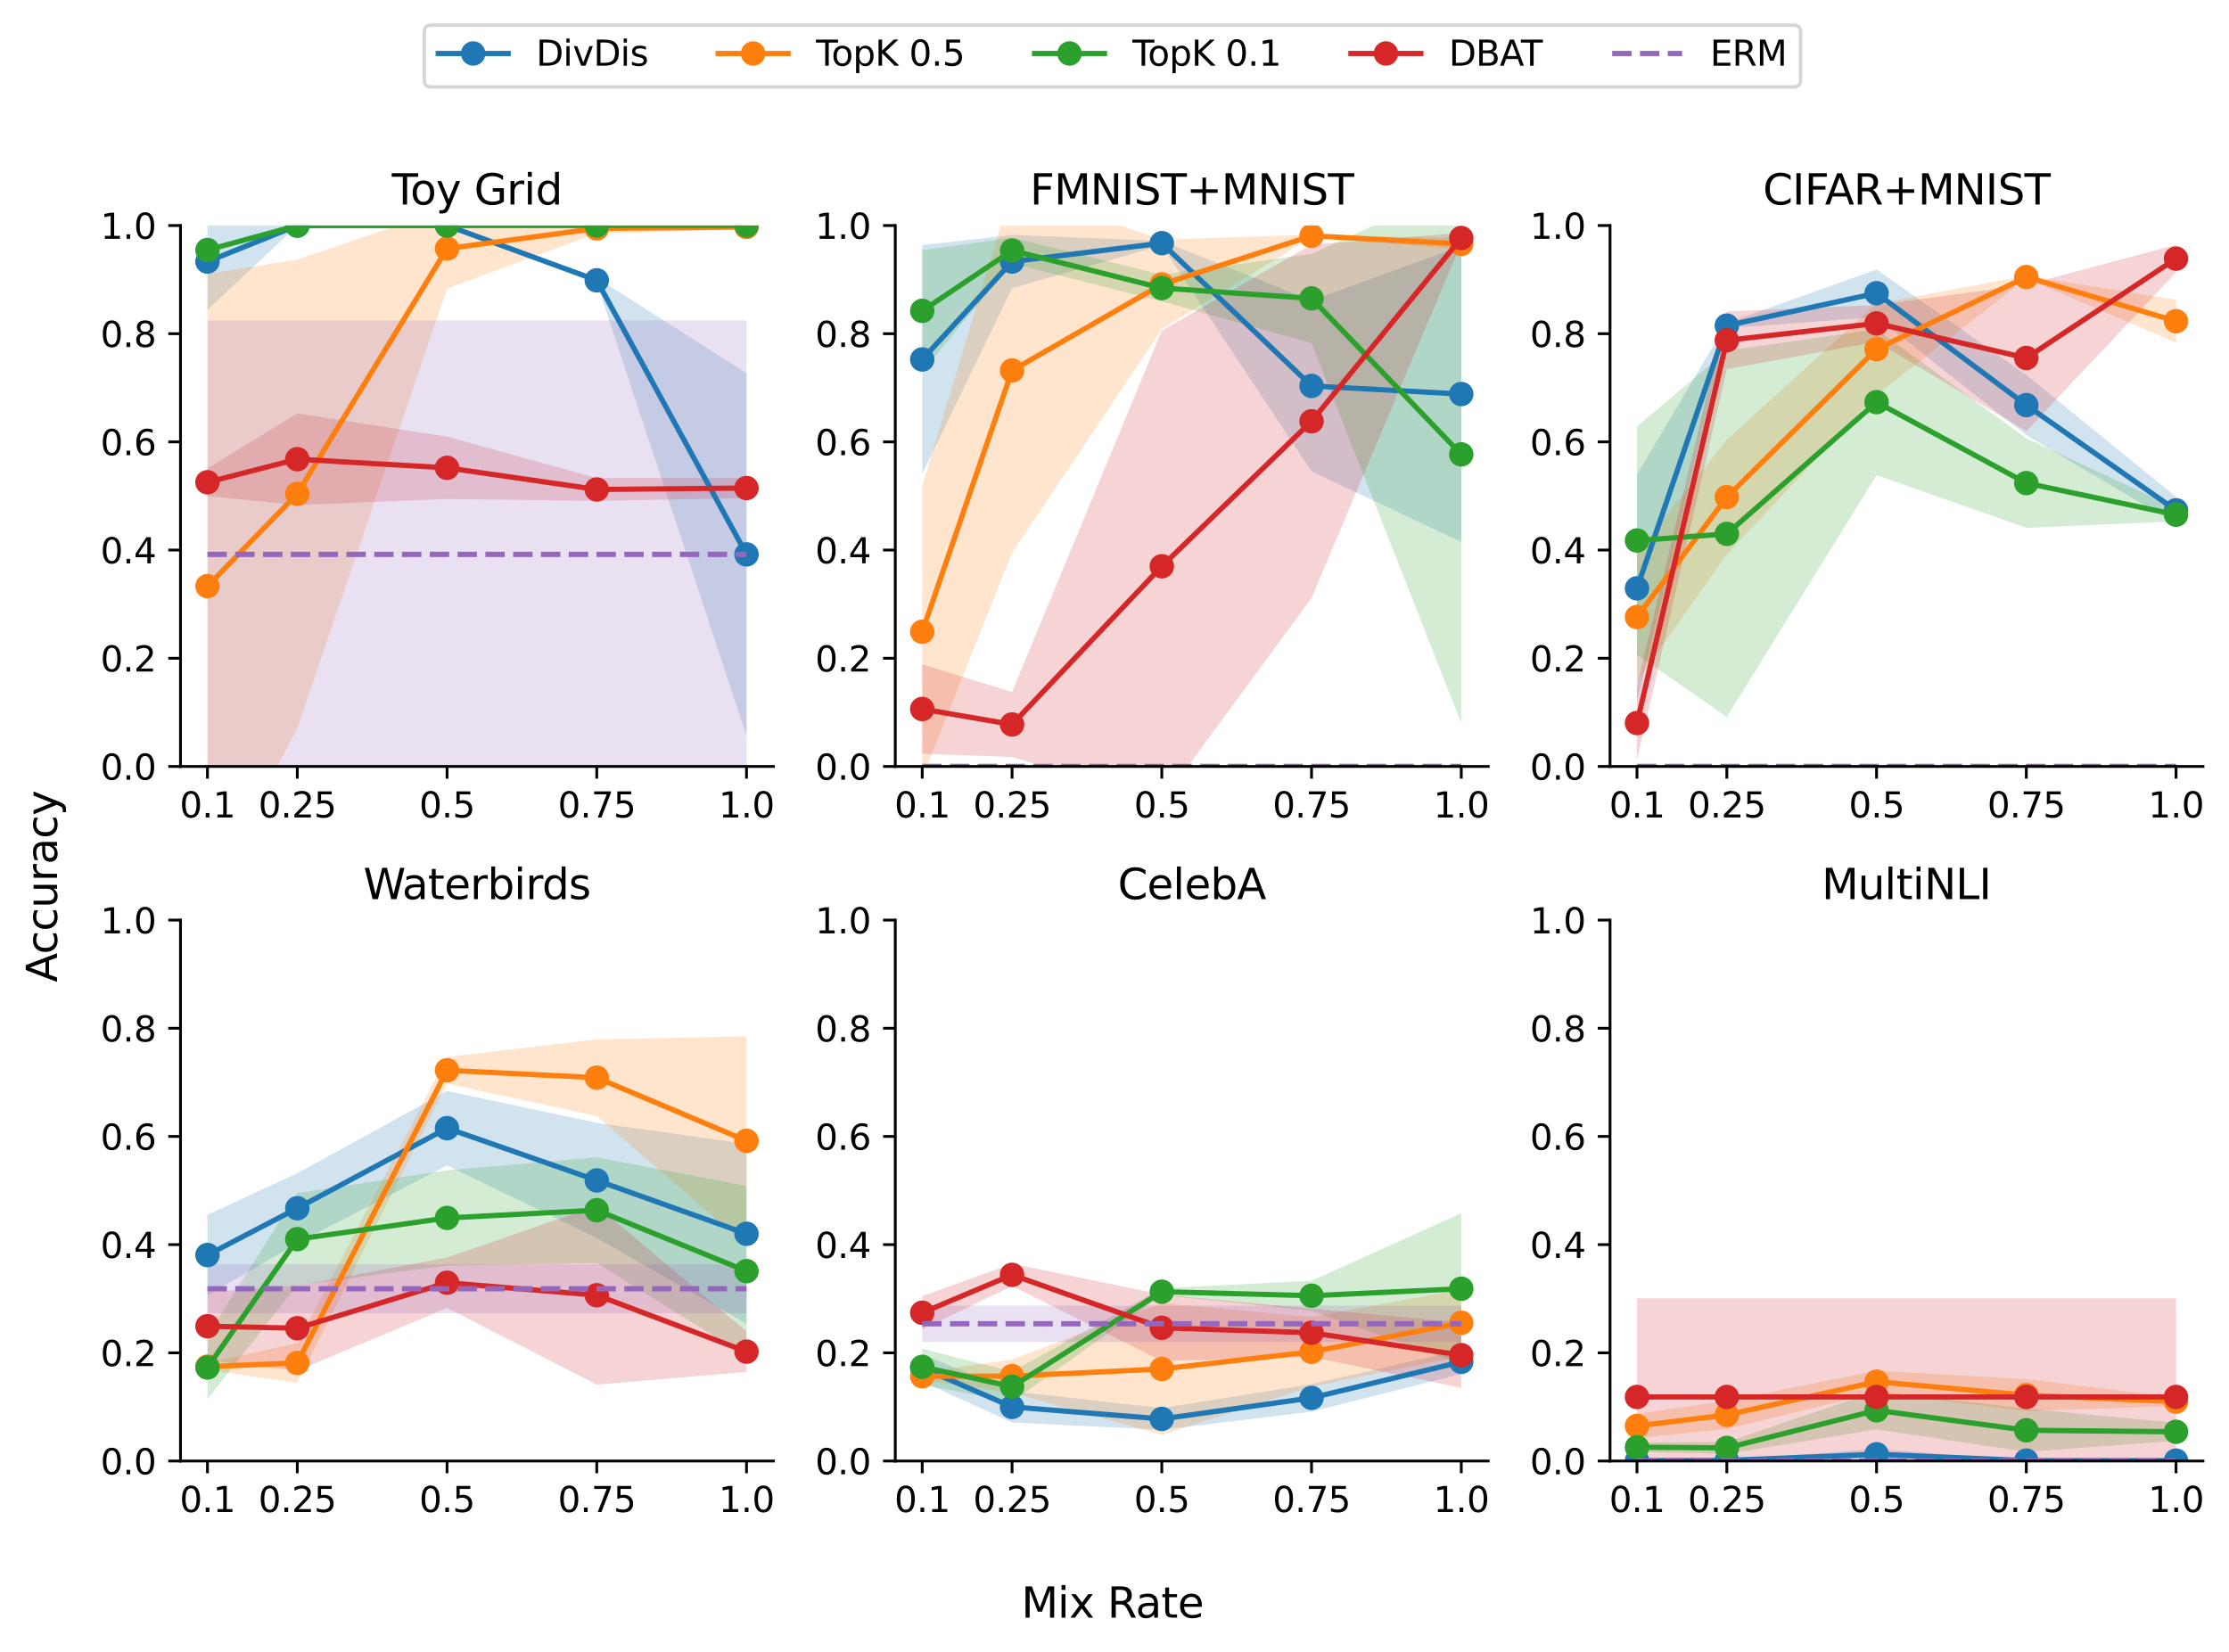 <?xml version="1.0" encoding="utf-8" standalone="no"?>
<!DOCTYPE svg PUBLIC "-//W3C//DTD SVG 1.1//EN"
  "http://www.w3.org/Graphics/SVG/1.1/DTD/svg11.dtd">
<svg xmlns:xlink="http://www.w3.org/1999/xlink" width="637.675pt" height="472.519pt" viewBox="0 0 637.675 472.519" xmlns="http://www.w3.org/2000/svg" version="1.1">
 <defs>
  <style type="text/css">*{stroke-linejoin: round; stroke-linecap: butt}</style>
 </defs>
 <g id="figure_1">
  <g id="patch_1">
   <path d="M 0 472.519 
L 637.675 472.519 
L 637.675 0 
L 0 0 
z
" style="fill: #ffffff"/>
  </g>
  <g id="axes_1">
   <g id="patch_2">
    <path d="M 51.64 219.279 
L 221.274 219.279 
L 221.274 64.519 
L 51.64 64.519 
z
" style="fill: #ffffff"/>
   </g>
   <g id="PolyCollection_1">
    <path d="M 59.351 61.031 
L 59.351 88.642 
L 85.053 64.519 
L 127.89 64.519 
L 170.726 80.916 
L 213.563 210.45 
L 213.563 106.776 
L 213.563 106.776 
L 170.726 79.487 
L 127.89 64.519 
L 85.053 64.519 
L 59.351 61.031 
z
" clip-path="url(#p596ff86dfd)" style="fill: #1f77b4; fill-opacity: 0.2"/>
   </g>
   <g id="PolyCollection_2">
    <path d="M 59.351 78.342 
L 59.351 257.043 
L 85.053 208.32 
L 127.89 82.559 
L 170.726 66.774 
L 213.563 65.647 
L 213.563 64.217 
L 213.563 64.217 
L 170.726 63.915 
L 127.89 59.685 
L 85.053 74.241 
L 59.351 78.342 
z
" clip-path="url(#p596ff86dfd)" style="fill: #ff7f0e; fill-opacity: 0.2"/>
   </g>
   <g id="PolyCollection_3">
    <path d="M 59.351 70.82 
L 59.351 72.25 
L 85.053 64.519 
L 127.89 64.519 
L 170.726 64.519 
L 213.563 64.519 
L 213.563 64.519 
L 213.563 64.519 
L 170.726 64.519 
L 127.89 64.519 
L 85.053 64.519 
L 59.351 70.82 
z
" clip-path="url(#p596ff86dfd)" style="fill: #2ca02c; fill-opacity: 0.2"/>
   </g>
   <g id="PolyCollection_4">
    <path d="M 59.351 133.999 
L 59.351 141.958 
L 85.053 144.478 
L 127.89 142.779 
L 170.726 143.318 
L 213.563 142.488 
L 213.563 136.77 
L 213.563 136.77 
L 170.726 136.766 
L 127.89 124.924 
L 85.053 118.273 
L 59.351 133.999 
z
" clip-path="url(#p596ff86dfd)" style="fill: #d62728; fill-opacity: 0.2"/>
   </g>
   <g id="PolyCollection_5">
    <path d="M 59.351 91.677 
L 59.351 225.55 
L 85.053 225.55 
L 127.89 225.55 
L 170.726 225.55 
L 213.563 225.55 
L 213.563 91.677 
L 213.563 91.677 
L 170.726 91.677 
L 127.89 91.677 
L 85.053 91.677 
L 59.351 91.677 
z
" clip-path="url(#p596ff86dfd)" style="fill: #9467bd; fill-opacity: 0.2"/>
   </g>
   <g id="matplotlib.axis_1">
    <g id="xtick_1">
     <g id="line2d_1">
      <defs>
       <path id="meb8f1c6fca" d="M 0 0 
L 0 3.5 
" style="stroke: #000000; stroke-width: 0.8"/>
      </defs>
      <g>
       <use xlink:href="#meb8f1c6fca" x="59.351" y="219.279" style="stroke: #000000; stroke-width: 0.8"/>
      </g>
     </g>
     <g id="text_1">
      <!-- 0.1 -->
      <g transform="translate(51.399 233.877) scale(0.1 -0.1)">
       <defs>
        <path id="DejaVuSans-30" d="M 2034 4250 
Q 1547 4250 1301 3770 
Q 1056 3291 1056 2328 
Q 1056 1369 1301 889 
Q 1547 409 2034 409 
Q 2525 409 2770 889 
Q 3016 1369 3016 2328 
Q 3016 3291 2770 3770 
Q 2525 4250 2034 4250 
z
M 2034 4750 
Q 2819 4750 3233 4129 
Q 3647 3509 3647 2328 
Q 3647 1150 3233 529 
Q 2819 -91 2034 -91 
Q 1250 -91 836 529 
Q 422 1150 422 2328 
Q 422 3509 836 4129 
Q 1250 4750 2034 4750 
z
" transform="scale(0.016)"/>
        <path id="DejaVuSans-2e" d="M 684 794 
L 1344 794 
L 1344 0 
L 684 0 
L 684 794 
z
" transform="scale(0.016)"/>
        <path id="DejaVuSans-31" d="M 794 531 
L 1825 531 
L 1825 4091 
L 703 3866 
L 703 4441 
L 1819 4666 
L 2450 4666 
L 2450 531 
L 3481 531 
L 3481 0 
L 794 0 
L 794 531 
z
" transform="scale(0.016)"/>
       </defs>
       <use xlink:href="#DejaVuSans-30"/>
       <use xlink:href="#DejaVuSans-2e" x="63.623"/>
       <use xlink:href="#DejaVuSans-31" x="95.41"/>
      </g>
     </g>
    </g>
    <g id="xtick_2">
     <g id="line2d_2">
      <g>
       <use xlink:href="#meb8f1c6fca" x="85.053" y="219.279" style="stroke: #000000; stroke-width: 0.8"/>
      </g>
     </g>
     <g id="text_2">
      <!-- 0.25 -->
      <g transform="translate(73.92 233.877) scale(0.1 -0.1)">
       <defs>
        <path id="DejaVuSans-32" d="M 1228 531 
L 3431 531 
L 3431 0 
L 469 0 
L 469 531 
Q 828 903 1448 1529 
Q 2069 2156 2228 2338 
Q 2531 2678 2651 2914 
Q 2772 3150 2772 3378 
Q 2772 3750 2511 3984 
Q 2250 4219 1831 4219 
Q 1534 4219 1204 4116 
Q 875 4013 500 3803 
L 500 4441 
Q 881 4594 1212 4672 
Q 1544 4750 1819 4750 
Q 2544 4750 2975 4387 
Q 3406 4025 3406 3419 
Q 3406 3131 3298 2873 
Q 3191 2616 2906 2266 
Q 2828 2175 2409 1742 
Q 1991 1309 1228 531 
z
" transform="scale(0.016)"/>
        <path id="DejaVuSans-35" d="M 691 4666 
L 3169 4666 
L 3169 4134 
L 1269 4134 
L 1269 2991 
Q 1406 3038 1543 3061 
Q 1681 3084 1819 3084 
Q 2600 3084 3056 2656 
Q 3513 2228 3513 1497 
Q 3513 744 3044 326 
Q 2575 -91 1722 -91 
Q 1428 -91 1123 -41 
Q 819 9 494 109 
L 494 744 
Q 775 591 1075 516 
Q 1375 441 1709 441 
Q 2250 441 2565 725 
Q 2881 1009 2881 1497 
Q 2881 1984 2565 2268 
Q 2250 2553 1709 2553 
Q 1456 2553 1204 2497 
Q 953 2441 691 2322 
L 691 4666 
z
" transform="scale(0.016)"/>
       </defs>
       <use xlink:href="#DejaVuSans-30"/>
       <use xlink:href="#DejaVuSans-2e" x="63.623"/>
       <use xlink:href="#DejaVuSans-32" x="95.41"/>
       <use xlink:href="#DejaVuSans-35" x="159.033"/>
      </g>
     </g>
    </g>
    <g id="xtick_3">
     <g id="line2d_3">
      <g>
       <use xlink:href="#meb8f1c6fca" x="127.89" y="219.279" style="stroke: #000000; stroke-width: 0.8"/>
      </g>
     </g>
     <g id="text_3">
      <!-- 0.5 -->
      <g transform="translate(119.938 233.877) scale(0.1 -0.1)">
       <use xlink:href="#DejaVuSans-30"/>
       <use xlink:href="#DejaVuSans-2e" x="63.623"/>
       <use xlink:href="#DejaVuSans-35" x="95.41"/>
      </g>
     </g>
    </g>
    <g id="xtick_4">
     <g id="line2d_4">
      <g>
       <use xlink:href="#meb8f1c6fca" x="170.726" y="219.279" style="stroke: #000000; stroke-width: 0.8"/>
      </g>
     </g>
     <g id="text_4">
      <!-- 0.75 -->
      <g transform="translate(159.594 233.877) scale(0.1 -0.1)">
       <defs>
        <path id="DejaVuSans-37" d="M 525 4666 
L 3525 4666 
L 3525 4397 
L 1831 0 
L 1172 0 
L 2766 4134 
L 525 4134 
L 525 4666 
z
" transform="scale(0.016)"/>
       </defs>
       <use xlink:href="#DejaVuSans-30"/>
       <use xlink:href="#DejaVuSans-2e" x="63.623"/>
       <use xlink:href="#DejaVuSans-37" x="95.41"/>
       <use xlink:href="#DejaVuSans-35" x="159.033"/>
      </g>
     </g>
    </g>
    <g id="xtick_5">
     <g id="line2d_5">
      <g>
       <use xlink:href="#meb8f1c6fca" x="213.563" y="219.279" style="stroke: #000000; stroke-width: 0.8"/>
      </g>
     </g>
     <g id="text_5">
      <!-- 1.0 -->
      <g transform="translate(205.612 233.877) scale(0.1 -0.1)">
       <use xlink:href="#DejaVuSans-31"/>
       <use xlink:href="#DejaVuSans-2e" x="63.623"/>
       <use xlink:href="#DejaVuSans-30" x="95.41"/>
      </g>
     </g>
    </g>
   </g>
   <g id="matplotlib.axis_2">
    <g id="ytick_1">
     <g id="line2d_6">
      <defs>
       <path id="m355a9e1e6b" d="M 0 0 
L -3.5 0 
" style="stroke: #000000; stroke-width: 0.8"/>
      </defs>
      <g>
       <use xlink:href="#m355a9e1e6b" x="51.64" y="219.279" style="stroke: #000000; stroke-width: 0.8"/>
      </g>
     </g>
     <g id="text_6">
      <!-- 0.0 -->
      <g transform="translate(28.737 223.078) scale(0.1 -0.1)">
       <use xlink:href="#DejaVuSans-30"/>
       <use xlink:href="#DejaVuSans-2e" x="63.623"/>
       <use xlink:href="#DejaVuSans-30" x="95.41"/>
      </g>
     </g>
    </g>
    <g id="ytick_2">
     <g id="line2d_7">
      <g>
       <use xlink:href="#m355a9e1e6b" x="51.64" y="188.327" style="stroke: #000000; stroke-width: 0.8"/>
      </g>
     </g>
     <g id="text_7">
      <!-- 0.2 -->
      <g transform="translate(28.737 192.126) scale(0.1 -0.1)">
       <use xlink:href="#DejaVuSans-30"/>
       <use xlink:href="#DejaVuSans-2e" x="63.623"/>
       <use xlink:href="#DejaVuSans-32" x="95.41"/>
      </g>
     </g>
    </g>
    <g id="ytick_3">
     <g id="line2d_8">
      <g>
       <use xlink:href="#m355a9e1e6b" x="51.64" y="157.375" style="stroke: #000000; stroke-width: 0.8"/>
      </g>
     </g>
     <g id="text_8">
      <!-- 0.4 -->
      <g transform="translate(28.737 161.174) scale(0.1 -0.1)">
       <defs>
        <path id="DejaVuSans-34" d="M 2419 4116 
L 825 1625 
L 2419 1625 
L 2419 4116 
z
M 2253 4666 
L 3047 4666 
L 3047 1625 
L 3713 1625 
L 3713 1100 
L 3047 1100 
L 3047 0 
L 2419 0 
L 2419 1100 
L 313 1100 
L 313 1709 
L 2253 4666 
z
" transform="scale(0.016)"/>
       </defs>
       <use xlink:href="#DejaVuSans-30"/>
       <use xlink:href="#DejaVuSans-2e" x="63.623"/>
       <use xlink:href="#DejaVuSans-34" x="95.41"/>
      </g>
     </g>
    </g>
    <g id="ytick_4">
     <g id="line2d_9">
      <g>
       <use xlink:href="#m355a9e1e6b" x="51.64" y="126.423" style="stroke: #000000; stroke-width: 0.8"/>
      </g>
     </g>
     <g id="text_9">
      <!-- 0.6 -->
      <g transform="translate(28.737 130.222) scale(0.1 -0.1)">
       <defs>
        <path id="DejaVuSans-36" d="M 2113 2584 
Q 1688 2584 1439 2293 
Q 1191 2003 1191 1497 
Q 1191 994 1439 701 
Q 1688 409 2113 409 
Q 2538 409 2786 701 
Q 3034 994 3034 1497 
Q 3034 2003 2786 2293 
Q 2538 2584 2113 2584 
z
M 3366 4563 
L 3366 3988 
Q 3128 4100 2886 4159 
Q 2644 4219 2406 4219 
Q 1781 4219 1451 3797 
Q 1122 3375 1075 2522 
Q 1259 2794 1537 2939 
Q 1816 3084 2150 3084 
Q 2853 3084 3261 2657 
Q 3669 2231 3669 1497 
Q 3669 778 3244 343 
Q 2819 -91 2113 -91 
Q 1303 -91 875 529 
Q 447 1150 447 2328 
Q 447 3434 972 4092 
Q 1497 4750 2381 4750 
Q 2619 4750 2861 4703 
Q 3103 4656 3366 4563 
z
" transform="scale(0.016)"/>
       </defs>
       <use xlink:href="#DejaVuSans-30"/>
       <use xlink:href="#DejaVuSans-2e" x="63.623"/>
       <use xlink:href="#DejaVuSans-36" x="95.41"/>
      </g>
     </g>
    </g>
    <g id="ytick_5">
     <g id="line2d_10">
      <g>
       <use xlink:href="#m355a9e1e6b" x="51.64" y="95.471" style="stroke: #000000; stroke-width: 0.8"/>
      </g>
     </g>
     <g id="text_10">
      <!-- 0.8 -->
      <g transform="translate(28.737 99.27) scale(0.1 -0.1)">
       <defs>
        <path id="DejaVuSans-38" d="M 2034 2216 
Q 1584 2216 1326 1975 
Q 1069 1734 1069 1313 
Q 1069 891 1326 650 
Q 1584 409 2034 409 
Q 2484 409 2743 651 
Q 3003 894 3003 1313 
Q 3003 1734 2745 1975 
Q 2488 2216 2034 2216 
z
M 1403 2484 
Q 997 2584 770 2862 
Q 544 3141 544 3541 
Q 544 4100 942 4425 
Q 1341 4750 2034 4750 
Q 2731 4750 3128 4425 
Q 3525 4100 3525 3541 
Q 3525 3141 3298 2862 
Q 3072 2584 2669 2484 
Q 3125 2378 3379 2068 
Q 3634 1759 3634 1313 
Q 3634 634 3220 271 
Q 2806 -91 2034 -91 
Q 1263 -91 848 271 
Q 434 634 434 1313 
Q 434 1759 690 2068 
Q 947 2378 1403 2484 
z
M 1172 3481 
Q 1172 3119 1398 2916 
Q 1625 2713 2034 2713 
Q 2441 2713 2670 2916 
Q 2900 3119 2900 3481 
Q 2900 3844 2670 4047 
Q 2441 4250 2034 4250 
Q 1625 4250 1398 4047 
Q 1172 3844 1172 3481 
z
" transform="scale(0.016)"/>
       </defs>
       <use xlink:href="#DejaVuSans-30"/>
       <use xlink:href="#DejaVuSans-2e" x="63.623"/>
       <use xlink:href="#DejaVuSans-38" x="95.41"/>
      </g>
     </g>
    </g>
    <g id="ytick_6">
     <g id="line2d_11">
      <g>
       <use xlink:href="#m355a9e1e6b" x="51.64" y="64.519" style="stroke: #000000; stroke-width: 0.8"/>
      </g>
     </g>
     <g id="text_11">
      <!-- 1.0 -->
      <g transform="translate(28.737 68.318) scale(0.1 -0.1)">
       <use xlink:href="#DejaVuSans-31"/>
       <use xlink:href="#DejaVuSans-2e" x="63.623"/>
       <use xlink:href="#DejaVuSans-30" x="95.41"/>
      </g>
     </g>
    </g>
   </g>
   <g id="line2d_12">
    <path d="M 59.351 74.836 
L 85.053 64.519 
L 127.89 64.519 
L 170.726 80.201 
L 213.563 158.613 
" clip-path="url(#p596ff86dfd)" style="fill: none; stroke: #1f77b4; stroke-width: 1.5; stroke-linecap: square"/>
    <defs>
     <path id="m09fb61640d" d="M 0 3 
C 0.796 3 1.559 2.684 2.121 2.121 
C 2.684 1.559 3 0.796 3 0 
C 3 -0.796 2.684 -1.559 2.121 -2.121 
C 1.559 -2.684 0.796 -3 0 -3 
C -0.796 -3 -1.559 -2.684 -2.121 -2.121 
C -2.684 -1.559 -3 -0.796 -3 0 
C -3 0.796 -2.684 1.559 -2.121 2.121 
C -1.559 2.684 -0.796 3 0 3 
z
" style="stroke: #1f77b4"/>
    </defs>
    <g clip-path="url(#p596ff86dfd)">
     <use xlink:href="#m09fb61640d" x="59.351" y="74.836" style="fill: #1f77b4; stroke: #1f77b4"/>
     <use xlink:href="#m09fb61640d" x="85.053" y="64.519" style="fill: #1f77b4; stroke: #1f77b4"/>
     <use xlink:href="#m09fb61640d" x="127.89" y="64.519" style="fill: #1f77b4; stroke: #1f77b4"/>
     <use xlink:href="#m09fb61640d" x="170.726" y="80.201" style="fill: #1f77b4; stroke: #1f77b4"/>
     <use xlink:href="#m09fb61640d" x="213.563" y="158.613" style="fill: #1f77b4; stroke: #1f77b4"/>
    </g>
   </g>
   <g id="line2d_13">
    <path d="M 59.351 167.692 
L 85.053 141.28 
L 127.89 71.122 
L 170.726 65.344 
L 213.563 64.932 
" clip-path="url(#p596ff86dfd)" style="fill: none; stroke: #ff7f0e; stroke-width: 1.5; stroke-linecap: square"/>
    <defs>
     <path id="ma776531701" d="M 0 3 
C 0.796 3 1.559 2.684 2.121 2.121 
C 2.684 1.559 3 0.796 3 0 
C 3 -0.796 2.684 -1.559 2.121 -2.121 
C 1.559 -2.684 0.796 -3 0 -3 
C -0.796 -3 -1.559 -2.684 -2.121 -2.121 
C -2.684 -1.559 -3 -0.796 -3 0 
C -3 0.796 -2.684 1.559 -2.121 2.121 
C -1.559 2.684 -0.796 3 0 3 
z
" style="stroke: #ff7f0e"/>
    </defs>
    <g clip-path="url(#p596ff86dfd)">
     <use xlink:href="#ma776531701" x="59.351" y="167.692" style="fill: #ff7f0e; stroke: #ff7f0e"/>
     <use xlink:href="#ma776531701" x="85.053" y="141.28" style="fill: #ff7f0e; stroke: #ff7f0e"/>
     <use xlink:href="#ma776531701" x="127.89" y="71.122" style="fill: #ff7f0e; stroke: #ff7f0e"/>
     <use xlink:href="#ma776531701" x="170.726" y="65.344" style="fill: #ff7f0e; stroke: #ff7f0e"/>
     <use xlink:href="#ma776531701" x="213.563" y="64.932" style="fill: #ff7f0e; stroke: #ff7f0e"/>
    </g>
   </g>
   <g id="line2d_14">
    <path d="M 59.351 71.535 
L 85.053 64.519 
L 127.89 64.519 
L 170.726 64.519 
L 213.563 64.519 
" clip-path="url(#p596ff86dfd)" style="fill: none; stroke: #2ca02c; stroke-width: 1.5; stroke-linecap: square"/>
    <defs>
     <path id="m375a233e92" d="M 0 3 
C 0.796 3 1.559 2.684 2.121 2.121 
C 2.684 1.559 3 0.796 3 0 
C 3 -0.796 2.684 -1.559 2.121 -2.121 
C 1.559 -2.684 0.796 -3 0 -3 
C -0.796 -3 -1.559 -2.684 -2.121 -2.121 
C -2.684 -1.559 -3 -0.796 -3 0 
C -3 0.796 -2.684 1.559 -2.121 2.121 
C -1.559 2.684 -0.796 3 0 3 
z
" style="stroke: #2ca02c"/>
    </defs>
    <g clip-path="url(#p596ff86dfd)">
     <use xlink:href="#m375a233e92" x="59.351" y="71.535" style="fill: #2ca02c; stroke: #2ca02c"/>
     <use xlink:href="#m375a233e92" x="85.053" y="64.519" style="fill: #2ca02c; stroke: #2ca02c"/>
     <use xlink:href="#m375a233e92" x="127.89" y="64.519" style="fill: #2ca02c; stroke: #2ca02c"/>
     <use xlink:href="#m375a233e92" x="170.726" y="64.519" style="fill: #2ca02c; stroke: #2ca02c"/>
     <use xlink:href="#m375a233e92" x="213.563" y="64.519" style="fill: #2ca02c; stroke: #2ca02c"/>
    </g>
   </g>
   <g id="line2d_15">
    <path d="M 59.351 137.978 
L 85.053 131.375 
L 127.89 133.852 
L 170.726 140.042 
L 213.563 139.629 
" clip-path="url(#p596ff86dfd)" style="fill: none; stroke: #d62728; stroke-width: 1.5; stroke-linecap: square"/>
    <defs>
     <path id="m56904cff97" d="M 0 3 
C 0.796 3 1.559 2.684 2.121 2.121 
C 2.684 1.559 3 0.796 3 0 
C 3 -0.796 2.684 -1.559 2.121 -2.121 
C 1.559 -2.684 0.796 -3 0 -3 
C -0.796 -3 -1.559 -2.684 -2.121 -2.121 
C -2.684 -1.559 -3 -0.796 -3 0 
C -3 0.796 -2.684 1.559 -2.121 2.121 
C -1.559 2.684 -0.796 3 0 3 
z
" style="stroke: #d62728"/>
    </defs>
    <g clip-path="url(#p596ff86dfd)">
     <use xlink:href="#m56904cff97" x="59.351" y="137.978" style="fill: #d62728; stroke: #d62728"/>
     <use xlink:href="#m56904cff97" x="85.053" y="131.375" style="fill: #d62728; stroke: #d62728"/>
     <use xlink:href="#m56904cff97" x="127.89" y="133.852" style="fill: #d62728; stroke: #d62728"/>
     <use xlink:href="#m56904cff97" x="170.726" y="140.042" style="fill: #d62728; stroke: #d62728"/>
     <use xlink:href="#m56904cff97" x="213.563" y="139.629" style="fill: #d62728; stroke: #d62728"/>
    </g>
   </g>
   <g id="line2d_16">
    <path d="M 59.351 158.613 
L 85.053 158.613 
L 127.89 158.613 
L 170.726 158.613 
L 213.563 158.613 
" clip-path="url(#p596ff86dfd)" style="fill: none; stroke-dasharray: 5.55,2.4; stroke-dashoffset: 0; stroke: #9467bd; stroke-width: 1.5"/>
   </g>
   <g id="patch_3">
    <path d="M 51.64 219.279 
L 51.64 64.519 
" style="fill: none; stroke: #000000; stroke-width: 0.8; stroke-linejoin: miter; stroke-linecap: square"/>
   </g>
   <g id="patch_4">
    <path d="M 51.64 219.279 
L 221.274 219.279 
" style="fill: none; stroke: #000000; stroke-width: 0.8; stroke-linejoin: miter; stroke-linecap: square"/>
   </g>
   <g id="text_12">
    <!-- Toy Grid -->
    <g transform="translate(112.091 58.519) scale(0.12 -0.12)">
     <defs>
      <path id="DejaVuSans-54" d="M -19 4666 
L 3928 4666 
L 3928 4134 
L 2272 4134 
L 2272 0 
L 1638 0 
L 1638 4134 
L -19 4134 
L -19 4666 
z
" transform="scale(0.016)"/>
      <path id="DejaVuSans-6f" d="M 1959 3097 
Q 1497 3097 1228 2736 
Q 959 2375 959 1747 
Q 959 1119 1226 758 
Q 1494 397 1959 397 
Q 2419 397 2687 759 
Q 2956 1122 2956 1747 
Q 2956 2369 2687 2733 
Q 2419 3097 1959 3097 
z
M 1959 3584 
Q 2709 3584 3137 3096 
Q 3566 2609 3566 1747 
Q 3566 888 3137 398 
Q 2709 -91 1959 -91 
Q 1206 -91 779 398 
Q 353 888 353 1747 
Q 353 2609 779 3096 
Q 1206 3584 1959 3584 
z
" transform="scale(0.016)"/>
      <path id="DejaVuSans-79" d="M 2059 -325 
Q 1816 -950 1584 -1140 
Q 1353 -1331 966 -1331 
L 506 -1331 
L 506 -850 
L 844 -850 
Q 1081 -850 1212 -737 
Q 1344 -625 1503 -206 
L 1606 56 
L 191 3500 
L 800 3500 
L 1894 763 
L 2988 3500 
L 3597 3500 
L 2059 -325 
z
" transform="scale(0.016)"/>
      <path id="DejaVuSans-20" transform="scale(0.016)"/>
      <path id="DejaVuSans-47" d="M 3809 666 
L 3809 1919 
L 2778 1919 
L 2778 2438 
L 4434 2438 
L 4434 434 
Q 4069 175 3628 42 
Q 3188 -91 2688 -91 
Q 1594 -91 976 548 
Q 359 1188 359 2328 
Q 359 3472 976 4111 
Q 1594 4750 2688 4750 
Q 3144 4750 3555 4637 
Q 3966 4525 4313 4306 
L 4313 3634 
Q 3963 3931 3569 4081 
Q 3175 4231 2741 4231 
Q 1884 4231 1454 3753 
Q 1025 3275 1025 2328 
Q 1025 1384 1454 906 
Q 1884 428 2741 428 
Q 3075 428 3337 486 
Q 3600 544 3809 666 
z
" transform="scale(0.016)"/>
      <path id="DejaVuSans-72" d="M 2631 2963 
Q 2534 3019 2420 3045 
Q 2306 3072 2169 3072 
Q 1681 3072 1420 2755 
Q 1159 2438 1159 1844 
L 1159 0 
L 581 0 
L 581 3500 
L 1159 3500 
L 1159 2956 
Q 1341 3275 1631 3429 
Q 1922 3584 2338 3584 
Q 2397 3584 2469 3576 
Q 2541 3569 2628 3553 
L 2631 2963 
z
" transform="scale(0.016)"/>
      <path id="DejaVuSans-69" d="M 603 3500 
L 1178 3500 
L 1178 0 
L 603 0 
L 603 3500 
z
M 603 4863 
L 1178 4863 
L 1178 4134 
L 603 4134 
L 603 4863 
z
" transform="scale(0.016)"/>
      <path id="DejaVuSans-64" d="M 2906 2969 
L 2906 4863 
L 3481 4863 
L 3481 0 
L 2906 0 
L 2906 525 
Q 2725 213 2448 61 
Q 2172 -91 1784 -91 
Q 1150 -91 751 415 
Q 353 922 353 1747 
Q 353 2572 751 3078 
Q 1150 3584 1784 3584 
Q 2172 3584 2448 3432 
Q 2725 3281 2906 2969 
z
M 947 1747 
Q 947 1113 1208 752 
Q 1469 391 1925 391 
Q 2381 391 2643 752 
Q 2906 1113 2906 1747 
Q 2906 2381 2643 2742 
Q 2381 3103 1925 3103 
Q 1469 3103 1208 2742 
Q 947 2381 947 1747 
z
" transform="scale(0.016)"/>
     </defs>
     <use xlink:href="#DejaVuSans-54"/>
     <use xlink:href="#DejaVuSans-6f" x="44.084"/>
     <use xlink:href="#DejaVuSans-79" x="105.266"/>
     <use xlink:href="#DejaVuSans-20" x="164.445"/>
     <use xlink:href="#DejaVuSans-47" x="196.232"/>
     <use xlink:href="#DejaVuSans-72" x="273.723"/>
     <use xlink:href="#DejaVuSans-69" x="314.836"/>
     <use xlink:href="#DejaVuSans-64" x="342.619"/>
    </g>
   </g>
  </g>
  <g id="axes_2">
   <g id="patch_5">
    <path d="M 256.12 219.279 
L 425.754 219.279 
L 425.754 64.519 
L 256.12 64.519 
z
" style="fill: #ffffff"/>
   </g>
   <g id="PolyCollection_6">
    <path d="M 263.831 70.125 
L 263.831 135.556 
L 289.533 82.451 
L 332.37 70.204 
L 375.206 134.855 
L 418.043 155.06 
L 418.043 70.413 
L 418.043 70.413 
L 375.206 85.986 
L 332.37 68.941 
L 289.533 67.221 
L 263.831 70.125 
z
" clip-path="url(#p9b1c892f07)" style="fill: #1f77b4; fill-opacity: 0.2"/>
   </g>
   <g id="PolyCollection_7">
    <path d="M 263.831 139.023 
L 263.831 222.471 
L 289.533 158.151 
L 332.37 94.159 
L 375.206 67.832 
L 418.043 71.373 
L 418.043 68.193 
L 418.043 68.193 
L 375.206 67.102 
L 332.37 68.568 
L 289.533 53.847 
L 263.831 139.023 
z
" clip-path="url(#p9b1c892f07)" style="fill: #ff7f0e; fill-opacity: 0.2"/>
   </g>
   <g id="PolyCollection_8">
    <path d="M 263.831 71.595 
L 263.831 106.293 
L 289.533 75.379 
L 332.37 86.224 
L 375.206 98.139 
L 418.043 206.881 
L 418.043 53.124 
L 418.043 53.124 
L 375.206 72.589 
L 332.37 78.609 
L 289.533 67.977 
L 263.831 71.595 
z
" clip-path="url(#p9b1c892f07)" style="fill: #2ca02c; fill-opacity: 0.2"/>
   </g>
   <g id="PolyCollection_9">
    <path d="M 263.831 190.081 
L 263.831 215.63 
L 289.533 216.582 
L 332.37 229.393 
L 375.206 171.078 
L 418.043 69.557 
L 418.043 66.64 
L 418.043 66.64 
L 375.206 69.976 
L 332.37 94.621 
L 289.533 197.972 
L 263.831 190.081 
z
" clip-path="url(#p9b1c892f07)" style="fill: #d62728; fill-opacity: 0.2"/>
   </g>
   <g id="PolyCollection_10">
    <path d="M 263.831 219.279 
L 263.831 219.279 
L 289.533 219.279 
L 332.37 219.279 
L 375.206 219.279 
L 418.043 219.279 
L 418.043 219.279 
L 418.043 219.279 
L 375.206 219.279 
L 332.37 219.279 
L 289.533 219.279 
L 263.831 219.279 
z
" clip-path="url(#p9b1c892f07)" style="fill: #9467bd; fill-opacity: 0.2"/>
   </g>
   <g id="matplotlib.axis_3">
    <g id="xtick_6">
     <g id="line2d_17">
      <g>
       <use xlink:href="#meb8f1c6fca" x="263.831" y="219.279" style="stroke: #000000; stroke-width: 0.8"/>
      </g>
     </g>
     <g id="text_13">
      <!-- 0.1 -->
      <g transform="translate(255.879 233.877) scale(0.1 -0.1)">
       <use xlink:href="#DejaVuSans-30"/>
       <use xlink:href="#DejaVuSans-2e" x="63.623"/>
       <use xlink:href="#DejaVuSans-31" x="95.41"/>
      </g>
     </g>
    </g>
    <g id="xtick_7">
     <g id="line2d_18">
      <g>
       <use xlink:href="#meb8f1c6fca" x="289.533" y="219.279" style="stroke: #000000; stroke-width: 0.8"/>
      </g>
     </g>
     <g id="text_14">
      <!-- 0.25 -->
      <g transform="translate(278.4 233.877) scale(0.1 -0.1)">
       <use xlink:href="#DejaVuSans-30"/>
       <use xlink:href="#DejaVuSans-2e" x="63.623"/>
       <use xlink:href="#DejaVuSans-32" x="95.41"/>
       <use xlink:href="#DejaVuSans-35" x="159.033"/>
      </g>
     </g>
    </g>
    <g id="xtick_8">
     <g id="line2d_19">
      <g>
       <use xlink:href="#meb8f1c6fca" x="332.37" y="219.279" style="stroke: #000000; stroke-width: 0.8"/>
      </g>
     </g>
     <g id="text_15">
      <!-- 0.5 -->
      <g transform="translate(324.418 233.877) scale(0.1 -0.1)">
       <use xlink:href="#DejaVuSans-30"/>
       <use xlink:href="#DejaVuSans-2e" x="63.623"/>
       <use xlink:href="#DejaVuSans-35" x="95.41"/>
      </g>
     </g>
    </g>
    <g id="xtick_9">
     <g id="line2d_20">
      <g>
       <use xlink:href="#meb8f1c6fca" x="375.206" y="219.279" style="stroke: #000000; stroke-width: 0.8"/>
      </g>
     </g>
     <g id="text_16">
      <!-- 0.75 -->
      <g transform="translate(364.074 233.877) scale(0.1 -0.1)">
       <use xlink:href="#DejaVuSans-30"/>
       <use xlink:href="#DejaVuSans-2e" x="63.623"/>
       <use xlink:href="#DejaVuSans-37" x="95.41"/>
       <use xlink:href="#DejaVuSans-35" x="159.033"/>
      </g>
     </g>
    </g>
    <g id="xtick_10">
     <g id="line2d_21">
      <g>
       <use xlink:href="#meb8f1c6fca" x="418.043" y="219.279" style="stroke: #000000; stroke-width: 0.8"/>
      </g>
     </g>
     <g id="text_17">
      <!-- 1.0 -->
      <g transform="translate(410.092 233.877) scale(0.1 -0.1)">
       <use xlink:href="#DejaVuSans-31"/>
       <use xlink:href="#DejaVuSans-2e" x="63.623"/>
       <use xlink:href="#DejaVuSans-30" x="95.41"/>
      </g>
     </g>
    </g>
   </g>
   <g id="matplotlib.axis_4">
    <g id="ytick_7">
     <g id="line2d_22">
      <g>
       <use xlink:href="#m355a9e1e6b" x="256.12" y="219.279" style="stroke: #000000; stroke-width: 0.8"/>
      </g>
     </g>
     <g id="text_18">
      <!-- 0.0 -->
      <g transform="translate(233.217 223.078) scale(0.1 -0.1)">
       <use xlink:href="#DejaVuSans-30"/>
       <use xlink:href="#DejaVuSans-2e" x="63.623"/>
       <use xlink:href="#DejaVuSans-30" x="95.41"/>
      </g>
     </g>
    </g>
    <g id="ytick_8">
     <g id="line2d_23">
      <g>
       <use xlink:href="#m355a9e1e6b" x="256.12" y="188.327" style="stroke: #000000; stroke-width: 0.8"/>
      </g>
     </g>
     <g id="text_19">
      <!-- 0.2 -->
      <g transform="translate(233.217 192.126) scale(0.1 -0.1)">
       <use xlink:href="#DejaVuSans-30"/>
       <use xlink:href="#DejaVuSans-2e" x="63.623"/>
       <use xlink:href="#DejaVuSans-32" x="95.41"/>
      </g>
     </g>
    </g>
    <g id="ytick_9">
     <g id="line2d_24">
      <g>
       <use xlink:href="#m355a9e1e6b" x="256.12" y="157.375" style="stroke: #000000; stroke-width: 0.8"/>
      </g>
     </g>
     <g id="text_20">
      <!-- 0.4 -->
      <g transform="translate(233.217 161.174) scale(0.1 -0.1)">
       <use xlink:href="#DejaVuSans-30"/>
       <use xlink:href="#DejaVuSans-2e" x="63.623"/>
       <use xlink:href="#DejaVuSans-34" x="95.41"/>
      </g>
     </g>
    </g>
    <g id="ytick_10">
     <g id="line2d_25">
      <g>
       <use xlink:href="#m355a9e1e6b" x="256.12" y="126.423" style="stroke: #000000; stroke-width: 0.8"/>
      </g>
     </g>
     <g id="text_21">
      <!-- 0.6 -->
      <g transform="translate(233.217 130.222) scale(0.1 -0.1)">
       <use xlink:href="#DejaVuSans-30"/>
       <use xlink:href="#DejaVuSans-2e" x="63.623"/>
       <use xlink:href="#DejaVuSans-36" x="95.41"/>
      </g>
     </g>
    </g>
    <g id="ytick_11">
     <g id="line2d_26">
      <g>
       <use xlink:href="#m355a9e1e6b" x="256.12" y="95.471" style="stroke: #000000; stroke-width: 0.8"/>
      </g>
     </g>
     <g id="text_22">
      <!-- 0.8 -->
      <g transform="translate(233.217 99.27) scale(0.1 -0.1)">
       <use xlink:href="#DejaVuSans-30"/>
       <use xlink:href="#DejaVuSans-2e" x="63.623"/>
       <use xlink:href="#DejaVuSans-38" x="95.41"/>
      </g>
     </g>
    </g>
    <g id="ytick_12">
     <g id="line2d_27">
      <g>
       <use xlink:href="#m355a9e1e6b" x="256.12" y="64.519" style="stroke: #000000; stroke-width: 0.8"/>
      </g>
     </g>
     <g id="text_23">
      <!-- 1.0 -->
      <g transform="translate(233.217 68.318) scale(0.1 -0.1)">
       <use xlink:href="#DejaVuSans-31"/>
       <use xlink:href="#DejaVuSans-2e" x="63.623"/>
       <use xlink:href="#DejaVuSans-30" x="95.41"/>
      </g>
     </g>
    </g>
   </g>
   <g id="line2d_28">
    <path d="M 263.831 102.841 
L 289.533 74.836 
L 332.37 69.572 
L 375.206 110.421 
L 418.043 112.737 
" clip-path="url(#p9b1c892f07)" style="fill: none; stroke: #1f77b4; stroke-width: 1.5; stroke-linecap: square"/>
    <g clip-path="url(#p9b1c892f07)">
     <use xlink:href="#m09fb61640d" x="263.831" y="102.841" style="fill: #1f77b4; stroke: #1f77b4"/>
     <use xlink:href="#m09fb61640d" x="289.533" y="74.836" style="fill: #1f77b4; stroke: #1f77b4"/>
     <use xlink:href="#m09fb61640d" x="332.37" y="69.572" style="fill: #1f77b4; stroke: #1f77b4"/>
     <use xlink:href="#m09fb61640d" x="375.206" y="110.421" style="fill: #1f77b4; stroke: #1f77b4"/>
     <use xlink:href="#m09fb61640d" x="418.043" y="112.737" style="fill: #1f77b4; stroke: #1f77b4"/>
    </g>
   </g>
   <g id="line2d_29">
    <path d="M 263.831 180.747 
L 289.533 105.999 
L 332.37 81.364 
L 375.206 67.467 
L 418.043 69.783 
" clip-path="url(#p9b1c892f07)" style="fill: none; stroke: #ff7f0e; stroke-width: 1.5; stroke-linecap: square"/>
    <g clip-path="url(#p9b1c892f07)">
     <use xlink:href="#ma776531701" x="263.831" y="180.747" style="fill: #ff7f0e; stroke: #ff7f0e"/>
     <use xlink:href="#ma776531701" x="289.533" y="105.999" style="fill: #ff7f0e; stroke: #ff7f0e"/>
     <use xlink:href="#ma776531701" x="332.37" y="81.364" style="fill: #ff7f0e; stroke: #ff7f0e"/>
     <use xlink:href="#ma776531701" x="375.206" y="67.467" style="fill: #ff7f0e; stroke: #ff7f0e"/>
     <use xlink:href="#ma776531701" x="418.043" y="69.783" style="fill: #ff7f0e; stroke: #ff7f0e"/>
    </g>
   </g>
   <g id="line2d_30">
    <path d="M 263.831 88.944 
L 289.533 71.678 
L 332.37 82.416 
L 375.206 85.364 
L 418.043 130.003 
" clip-path="url(#p9b1c892f07)" style="fill: none; stroke: #2ca02c; stroke-width: 1.5; stroke-linecap: square"/>
    <g clip-path="url(#p9b1c892f07)">
     <use xlink:href="#m375a233e92" x="263.831" y="88.944" style="fill: #2ca02c; stroke: #2ca02c"/>
     <use xlink:href="#m375a233e92" x="289.533" y="71.678" style="fill: #2ca02c; stroke: #2ca02c"/>
     <use xlink:href="#m375a233e92" x="332.37" y="82.416" style="fill: #2ca02c; stroke: #2ca02c"/>
     <use xlink:href="#m375a233e92" x="375.206" y="85.364" style="fill: #2ca02c; stroke: #2ca02c"/>
     <use xlink:href="#m375a233e92" x="418.043" y="130.003" style="fill: #2ca02c; stroke: #2ca02c"/>
    </g>
   </g>
   <g id="line2d_31">
    <path d="M 263.831 202.856 
L 289.533 207.277 
L 332.37 162.007 
L 375.206 120.527 
L 418.043 68.099 
" clip-path="url(#p9b1c892f07)" style="fill: none; stroke: #d62728; stroke-width: 1.5; stroke-linecap: square"/>
    <g clip-path="url(#p9b1c892f07)">
     <use xlink:href="#m56904cff97" x="263.831" y="202.856" style="fill: #d62728; stroke: #d62728"/>
     <use xlink:href="#m56904cff97" x="289.533" y="207.277" style="fill: #d62728; stroke: #d62728"/>
     <use xlink:href="#m56904cff97" x="332.37" y="162.007" style="fill: #d62728; stroke: #d62728"/>
     <use xlink:href="#m56904cff97" x="375.206" y="120.527" style="fill: #d62728; stroke: #d62728"/>
     <use xlink:href="#m56904cff97" x="418.043" y="68.099" style="fill: #d62728; stroke: #d62728"/>
    </g>
   </g>
   <g id="line2d_32">
    <path d="M 263.831 219.279 
L 289.533 219.279 
L 332.37 219.279 
L 375.206 219.279 
L 418.043 219.279 
" clip-path="url(#p9b1c892f07)" style="fill: none; stroke-dasharray: 5.55,2.4; stroke-dashoffset: 0; stroke: #9467bd; stroke-width: 1.5"/>
   </g>
   <g id="patch_6">
    <path d="M 256.12 219.279 
L 256.12 64.519 
" style="fill: none; stroke: #000000; stroke-width: 0.8; stroke-linejoin: miter; stroke-linecap: square"/>
   </g>
   <g id="patch_7">
    <path d="M 256.12 219.279 
L 425.754 219.279 
" style="fill: none; stroke: #000000; stroke-width: 0.8; stroke-linejoin: miter; stroke-linecap: square"/>
   </g>
   <g id="text_24">
    <!-- FMNIST+MNIST -->
    <g transform="translate(294.639 58.519) scale(0.12 -0.12)">
     <defs>
      <path id="DejaVuSans-46" d="M 628 4666 
L 3309 4666 
L 3309 4134 
L 1259 4134 
L 1259 2759 
L 3109 2759 
L 3109 2228 
L 1259 2228 
L 1259 0 
L 628 0 
L 628 4666 
z
" transform="scale(0.016)"/>
      <path id="DejaVuSans-4d" d="M 628 4666 
L 1569 4666 
L 2759 1491 
L 3956 4666 
L 4897 4666 
L 4897 0 
L 4281 0 
L 4281 4097 
L 3078 897 
L 2444 897 
L 1241 4097 
L 1241 0 
L 628 0 
L 628 4666 
z
" transform="scale(0.016)"/>
      <path id="DejaVuSans-4e" d="M 628 4666 
L 1478 4666 
L 3547 763 
L 3547 4666 
L 4159 4666 
L 4159 0 
L 3309 0 
L 1241 3903 
L 1241 0 
L 628 0 
L 628 4666 
z
" transform="scale(0.016)"/>
      <path id="DejaVuSans-49" d="M 628 4666 
L 1259 4666 
L 1259 0 
L 628 0 
L 628 4666 
z
" transform="scale(0.016)"/>
      <path id="DejaVuSans-53" d="M 3425 4513 
L 3425 3897 
Q 3066 4069 2747 4153 
Q 2428 4238 2131 4238 
Q 1616 4238 1336 4038 
Q 1056 3838 1056 3469 
Q 1056 3159 1242 3001 
Q 1428 2844 1947 2747 
L 2328 2669 
Q 3034 2534 3370 2195 
Q 3706 1856 3706 1288 
Q 3706 609 3251 259 
Q 2797 -91 1919 -91 
Q 1588 -91 1214 -16 
Q 841 59 441 206 
L 441 856 
Q 825 641 1194 531 
Q 1563 422 1919 422 
Q 2459 422 2753 634 
Q 3047 847 3047 1241 
Q 3047 1584 2836 1778 
Q 2625 1972 2144 2069 
L 1759 2144 
Q 1053 2284 737 2584 
Q 422 2884 422 3419 
Q 422 4038 858 4394 
Q 1294 4750 2059 4750 
Q 2388 4750 2728 4690 
Q 3069 4631 3425 4513 
z
" transform="scale(0.016)"/>
      <path id="DejaVuSans-2b" d="M 2944 4013 
L 2944 2272 
L 4684 2272 
L 4684 1741 
L 2944 1741 
L 2944 0 
L 2419 0 
L 2419 1741 
L 678 1741 
L 678 2272 
L 2419 2272 
L 2419 4013 
L 2944 4013 
z
" transform="scale(0.016)"/>
     </defs>
     <use xlink:href="#DejaVuSans-46"/>
     <use xlink:href="#DejaVuSans-4d" x="57.52"/>
     <use xlink:href="#DejaVuSans-4e" x="143.799"/>
     <use xlink:href="#DejaVuSans-49" x="218.604"/>
     <use xlink:href="#DejaVuSans-53" x="248.096"/>
     <use xlink:href="#DejaVuSans-54" x="311.572"/>
     <use xlink:href="#DejaVuSans-2b" x="372.656"/>
     <use xlink:href="#DejaVuSans-4d" x="456.445"/>
     <use xlink:href="#DejaVuSans-4e" x="542.725"/>
     <use xlink:href="#DejaVuSans-49" x="617.529"/>
     <use xlink:href="#DejaVuSans-53" x="647.021"/>
     <use xlink:href="#DejaVuSans-54" x="710.498"/>
    </g>
   </g>
  </g>
  <g id="axes_3">
   <g id="patch_8">
    <path d="M 460.6 219.279 
L 630.234 219.279 
L 630.234 64.519 
L 460.6 64.519 
z
" style="fill: #ffffff"/>
   </g>
   <g id="PolyCollection_11">
    <path d="M 468.311 135.768 
L 468.311 200.88 
L 494.013 93.884 
L 536.85 90.703 
L 579.686 124.518 
L 622.523 149.847 
L 622.523 142.163 
L 622.523 142.163 
L 579.686 107.273 
L 536.85 77.077 
L 494.013 92.426 
L 468.311 135.768 
z
" clip-path="url(#p8160f978b1)" style="fill: #1f77b4; fill-opacity: 0.2"/>
   </g>
   <g id="PolyCollection_12">
    <path d="M 468.311 158.051 
L 468.311 195.021 
L 494.013 158.626 
L 536.85 112.946 
L 579.686 79.623 
L 622.523 98.027 
L 622.523 85.756 
L 622.523 85.756 
L 579.686 78.893 
L 536.85 86.84 
L 494.013 125.804 
L 468.311 158.051 
z
" clip-path="url(#p8160f978b1)" style="fill: #ff7f0e; fill-opacity: 0.2"/>
   </g>
   <g id="PolyCollection_13">
    <path d="M 468.311 121.996 
L 468.311 187.28 
L 494.013 205.139 
L 536.85 135.927 
L 579.686 151.01 
L 622.523 149.163 
L 622.523 145.373 
L 622.523 145.373 
L 579.686 125.419 
L 536.85 94.179 
L 494.013 100.347 
L 468.311 121.996 
z
" clip-path="url(#p8160f978b1)" style="fill: #2ca02c; fill-opacity: 0.2"/>
   </g>
   <g id="PolyCollection_14">
    <path d="M 468.311 196.261 
L 468.311 217.451 
L 494.013 105.626 
L 536.85 97.783 
L 579.686 123.36 
L 622.523 77.939 
L 622.523 70.049 
L 622.523 70.049 
L 579.686 81.479 
L 536.85 87.264 
L 494.013 89.106 
L 468.311 196.261 
z
" clip-path="url(#p8160f978b1)" style="fill: #d62728; fill-opacity: 0.2"/>
   </g>
   <g id="PolyCollection_15">
    <path d="M 468.311 219.279 
L 468.311 219.279 
L 494.013 219.279 
L 536.85 219.279 
L 579.686 219.279 
L 622.523 219.279 
L 622.523 219.279 
L 622.523 219.279 
L 579.686 219.279 
L 536.85 219.279 
L 494.013 219.279 
L 468.311 219.279 
z
" clip-path="url(#p8160f978b1)" style="fill: #9467bd; fill-opacity: 0.2"/>
   </g>
   <g id="matplotlib.axis_5">
    <g id="xtick_11">
     <g id="line2d_33">
      <g>
       <use xlink:href="#meb8f1c6fca" x="468.311" y="219.279" style="stroke: #000000; stroke-width: 0.8"/>
      </g>
     </g>
     <g id="text_25">
      <!-- 0.1 -->
      <g transform="translate(460.359 233.877) scale(0.1 -0.1)">
       <use xlink:href="#DejaVuSans-30"/>
       <use xlink:href="#DejaVuSans-2e" x="63.623"/>
       <use xlink:href="#DejaVuSans-31" x="95.41"/>
      </g>
     </g>
    </g>
    <g id="xtick_12">
     <g id="line2d_34">
      <g>
       <use xlink:href="#meb8f1c6fca" x="494.013" y="219.279" style="stroke: #000000; stroke-width: 0.8"/>
      </g>
     </g>
     <g id="text_26">
      <!-- 0.25 -->
      <g transform="translate(482.88 233.877) scale(0.1 -0.1)">
       <use xlink:href="#DejaVuSans-30"/>
       <use xlink:href="#DejaVuSans-2e" x="63.623"/>
       <use xlink:href="#DejaVuSans-32" x="95.41"/>
       <use xlink:href="#DejaVuSans-35" x="159.033"/>
      </g>
     </g>
    </g>
    <g id="xtick_13">
     <g id="line2d_35">
      <g>
       <use xlink:href="#meb8f1c6fca" x="536.85" y="219.279" style="stroke: #000000; stroke-width: 0.8"/>
      </g>
     </g>
     <g id="text_27">
      <!-- 0.5 -->
      <g transform="translate(528.898 233.877) scale(0.1 -0.1)">
       <use xlink:href="#DejaVuSans-30"/>
       <use xlink:href="#DejaVuSans-2e" x="63.623"/>
       <use xlink:href="#DejaVuSans-35" x="95.41"/>
      </g>
     </g>
    </g>
    <g id="xtick_14">
     <g id="line2d_36">
      <g>
       <use xlink:href="#meb8f1c6fca" x="579.686" y="219.279" style="stroke: #000000; stroke-width: 0.8"/>
      </g>
     </g>
     <g id="text_28">
      <!-- 0.75 -->
      <g transform="translate(568.554 233.877) scale(0.1 -0.1)">
       <use xlink:href="#DejaVuSans-30"/>
       <use xlink:href="#DejaVuSans-2e" x="63.623"/>
       <use xlink:href="#DejaVuSans-37" x="95.41"/>
       <use xlink:href="#DejaVuSans-35" x="159.033"/>
      </g>
     </g>
    </g>
    <g id="xtick_15">
     <g id="line2d_37">
      <g>
       <use xlink:href="#meb8f1c6fca" x="622.523" y="219.279" style="stroke: #000000; stroke-width: 0.8"/>
      </g>
     </g>
     <g id="text_29">
      <!-- 1.0 -->
      <g transform="translate(614.572 233.877) scale(0.1 -0.1)">
       <use xlink:href="#DejaVuSans-31"/>
       <use xlink:href="#DejaVuSans-2e" x="63.623"/>
       <use xlink:href="#DejaVuSans-30" x="95.41"/>
      </g>
     </g>
    </g>
   </g>
   <g id="matplotlib.axis_6">
    <g id="ytick_13">
     <g id="line2d_38">
      <g>
       <use xlink:href="#m355a9e1e6b" x="460.6" y="219.279" style="stroke: #000000; stroke-width: 0.8"/>
      </g>
     </g>
     <g id="text_30">
      <!-- 0.0 -->
      <g transform="translate(437.697 223.078) scale(0.1 -0.1)">
       <use xlink:href="#DejaVuSans-30"/>
       <use xlink:href="#DejaVuSans-2e" x="63.623"/>
       <use xlink:href="#DejaVuSans-30" x="95.41"/>
      </g>
     </g>
    </g>
    <g id="ytick_14">
     <g id="line2d_39">
      <g>
       <use xlink:href="#m355a9e1e6b" x="460.6" y="188.327" style="stroke: #000000; stroke-width: 0.8"/>
      </g>
     </g>
     <g id="text_31">
      <!-- 0.2 -->
      <g transform="translate(437.697 192.126) scale(0.1 -0.1)">
       <use xlink:href="#DejaVuSans-30"/>
       <use xlink:href="#DejaVuSans-2e" x="63.623"/>
       <use xlink:href="#DejaVuSans-32" x="95.41"/>
      </g>
     </g>
    </g>
    <g id="ytick_15">
     <g id="line2d_40">
      <g>
       <use xlink:href="#m355a9e1e6b" x="460.6" y="157.375" style="stroke: #000000; stroke-width: 0.8"/>
      </g>
     </g>
     <g id="text_32">
      <!-- 0.4 -->
      <g transform="translate(437.697 161.174) scale(0.1 -0.1)">
       <use xlink:href="#DejaVuSans-30"/>
       <use xlink:href="#DejaVuSans-2e" x="63.623"/>
       <use xlink:href="#DejaVuSans-34" x="95.41"/>
      </g>
     </g>
    </g>
    <g id="ytick_16">
     <g id="line2d_41">
      <g>
       <use xlink:href="#m355a9e1e6b" x="460.6" y="126.423" style="stroke: #000000; stroke-width: 0.8"/>
      </g>
     </g>
     <g id="text_33">
      <!-- 0.6 -->
      <g transform="translate(437.697 130.222) scale(0.1 -0.1)">
       <use xlink:href="#DejaVuSans-30"/>
       <use xlink:href="#DejaVuSans-2e" x="63.623"/>
       <use xlink:href="#DejaVuSans-36" x="95.41"/>
      </g>
     </g>
    </g>
    <g id="ytick_17">
     <g id="line2d_42">
      <g>
       <use xlink:href="#m355a9e1e6b" x="460.6" y="95.471" style="stroke: #000000; stroke-width: 0.8"/>
      </g>
     </g>
     <g id="text_34">
      <!-- 0.8 -->
      <g transform="translate(437.697 99.27) scale(0.1 -0.1)">
       <use xlink:href="#DejaVuSans-30"/>
       <use xlink:href="#DejaVuSans-2e" x="63.623"/>
       <use xlink:href="#DejaVuSans-38" x="95.41"/>
      </g>
     </g>
    </g>
    <g id="ytick_18">
     <g id="line2d_43">
      <g>
       <use xlink:href="#m355a9e1e6b" x="460.6" y="64.519" style="stroke: #000000; stroke-width: 0.8"/>
      </g>
     </g>
     <g id="text_35">
      <!-- 1.0 -->
      <g transform="translate(437.697 68.318) scale(0.1 -0.1)">
       <use xlink:href="#DejaVuSans-31"/>
       <use xlink:href="#DejaVuSans-2e" x="63.623"/>
       <use xlink:href="#DejaVuSans-30" x="95.41"/>
      </g>
     </g>
    </g>
   </g>
   <g id="line2d_44">
    <path d="M 468.311 168.324 
L 494.013 93.155 
L 536.85 83.89 
L 579.686 115.895 
L 622.523 146.005 
" clip-path="url(#p8160f978b1)" style="fill: none; stroke: #1f77b4; stroke-width: 1.5; stroke-linecap: square"/>
    <g clip-path="url(#p8160f978b1)">
     <use xlink:href="#m09fb61640d" x="468.311" y="168.324" style="fill: #1f77b4; stroke: #1f77b4"/>
     <use xlink:href="#m09fb61640d" x="494.013" y="93.155" style="fill: #1f77b4; stroke: #1f77b4"/>
     <use xlink:href="#m09fb61640d" x="536.85" y="83.89" style="fill: #1f77b4; stroke: #1f77b4"/>
     <use xlink:href="#m09fb61640d" x="579.686" y="115.895" style="fill: #1f77b4; stroke: #1f77b4"/>
     <use xlink:href="#m09fb61640d" x="622.523" y="146.005" style="fill: #1f77b4; stroke: #1f77b4"/>
    </g>
   </g>
   <g id="line2d_45">
    <path d="M 468.311 176.536 
L 494.013 142.215 
L 536.85 99.893 
L 579.686 79.258 
L 622.523 91.892 
" clip-path="url(#p8160f978b1)" style="fill: none; stroke: #ff7f0e; stroke-width: 1.5; stroke-linecap: square"/>
    <g clip-path="url(#p8160f978b1)">
     <use xlink:href="#ma776531701" x="468.311" y="176.536" style="fill: #ff7f0e; stroke: #ff7f0e"/>
     <use xlink:href="#ma776531701" x="494.013" y="142.215" style="fill: #ff7f0e; stroke: #ff7f0e"/>
     <use xlink:href="#ma776531701" x="536.85" y="99.893" style="fill: #ff7f0e; stroke: #ff7f0e"/>
     <use xlink:href="#ma776531701" x="579.686" y="79.258" style="fill: #ff7f0e; stroke: #ff7f0e"/>
     <use xlink:href="#ma776531701" x="622.523" y="91.892" style="fill: #ff7f0e; stroke: #ff7f0e"/>
    </g>
   </g>
   <g id="line2d_46">
    <path d="M 468.311 154.638 
L 494.013 152.743 
L 536.85 115.053 
L 579.686 138.214 
L 622.523 147.268 
" clip-path="url(#p8160f978b1)" style="fill: none; stroke: #2ca02c; stroke-width: 1.5; stroke-linecap: square"/>
    <g clip-path="url(#p8160f978b1)">
     <use xlink:href="#m375a233e92" x="468.311" y="154.638" style="fill: #2ca02c; stroke: #2ca02c"/>
     <use xlink:href="#m375a233e92" x="494.013" y="152.743" style="fill: #2ca02c; stroke: #2ca02c"/>
     <use xlink:href="#m375a233e92" x="536.85" y="115.053" style="fill: #2ca02c; stroke: #2ca02c"/>
     <use xlink:href="#m375a233e92" x="579.686" y="138.214" style="fill: #2ca02c; stroke: #2ca02c"/>
     <use xlink:href="#m375a233e92" x="622.523" y="147.268" style="fill: #2ca02c; stroke: #2ca02c"/>
    </g>
   </g>
   <g id="line2d_47">
    <path d="M 468.311 206.856 
L 494.013 97.366 
L 536.85 92.523 
L 579.686 102.419 
L 622.523 73.994 
" clip-path="url(#p8160f978b1)" style="fill: none; stroke: #d62728; stroke-width: 1.5; stroke-linecap: square"/>
    <g clip-path="url(#p8160f978b1)">
     <use xlink:href="#m56904cff97" x="468.311" y="206.856" style="fill: #d62728; stroke: #d62728"/>
     <use xlink:href="#m56904cff97" x="494.013" y="97.366" style="fill: #d62728; stroke: #d62728"/>
     <use xlink:href="#m56904cff97" x="536.85" y="92.523" style="fill: #d62728; stroke: #d62728"/>
     <use xlink:href="#m56904cff97" x="579.686" y="102.419" style="fill: #d62728; stroke: #d62728"/>
     <use xlink:href="#m56904cff97" x="622.523" y="73.994" style="fill: #d62728; stroke: #d62728"/>
    </g>
   </g>
   <g id="line2d_48">
    <path d="M 468.311 219.279 
L 494.013 219.279 
L 536.85 219.279 
L 579.686 219.279 
L 622.523 219.279 
" clip-path="url(#p8160f978b1)" style="fill: none; stroke-dasharray: 5.55,2.4; stroke-dashoffset: 0; stroke: #9467bd; stroke-width: 1.5"/>
   </g>
   <g id="patch_9">
    <path d="M 460.6 219.279 
L 460.6 64.519 
" style="fill: none; stroke: #000000; stroke-width: 0.8; stroke-linejoin: miter; stroke-linecap: square"/>
   </g>
   <g id="patch_10">
    <path d="M 460.6 219.279 
L 630.234 219.279 
" style="fill: none; stroke: #000000; stroke-width: 0.8; stroke-linejoin: miter; stroke-linecap: square"/>
   </g>
   <g id="text_36">
    <!-- CIFAR+MNIST -->
    <g transform="translate(504.343 58.519) scale(0.12 -0.12)">
     <defs>
      <path id="DejaVuSans-43" d="M 4122 4306 
L 4122 3641 
Q 3803 3938 3442 4084 
Q 3081 4231 2675 4231 
Q 1875 4231 1450 3742 
Q 1025 3253 1025 2328 
Q 1025 1406 1450 917 
Q 1875 428 2675 428 
Q 3081 428 3442 575 
Q 3803 722 4122 1019 
L 4122 359 
Q 3791 134 3420 21 
Q 3050 -91 2638 -91 
Q 1578 -91 968 557 
Q 359 1206 359 2328 
Q 359 3453 968 4101 
Q 1578 4750 2638 4750 
Q 3056 4750 3426 4639 
Q 3797 4528 4122 4306 
z
" transform="scale(0.016)"/>
      <path id="DejaVuSans-41" d="M 2188 4044 
L 1331 1722 
L 3047 1722 
L 2188 4044 
z
M 1831 4666 
L 2547 4666 
L 4325 0 
L 3669 0 
L 3244 1197 
L 1141 1197 
L 716 0 
L 50 0 
L 1831 4666 
z
" transform="scale(0.016)"/>
      <path id="DejaVuSans-52" d="M 2841 2188 
Q 3044 2119 3236 1894 
Q 3428 1669 3622 1275 
L 4263 0 
L 3584 0 
L 2988 1197 
Q 2756 1666 2539 1819 
Q 2322 1972 1947 1972 
L 1259 1972 
L 1259 0 
L 628 0 
L 628 4666 
L 2053 4666 
Q 2853 4666 3247 4331 
Q 3641 3997 3641 3322 
Q 3641 2881 3436 2590 
Q 3231 2300 2841 2188 
z
M 1259 4147 
L 1259 2491 
L 2053 2491 
Q 2509 2491 2742 2702 
Q 2975 2913 2975 3322 
Q 2975 3731 2742 3939 
Q 2509 4147 2053 4147 
L 1259 4147 
z
" transform="scale(0.016)"/>
     </defs>
     <use xlink:href="#DejaVuSans-43"/>
     <use xlink:href="#DejaVuSans-49" x="69.824"/>
     <use xlink:href="#DejaVuSans-46" x="99.316"/>
     <use xlink:href="#DejaVuSans-41" x="147.711"/>
     <use xlink:href="#DejaVuSans-52" x="216.119"/>
     <use xlink:href="#DejaVuSans-2b" x="285.602"/>
     <use xlink:href="#DejaVuSans-4d" x="369.391"/>
     <use xlink:href="#DejaVuSans-4e" x="455.67"/>
     <use xlink:href="#DejaVuSans-49" x="530.475"/>
     <use xlink:href="#DejaVuSans-53" x="559.967"/>
     <use xlink:href="#DejaVuSans-54" x="623.443"/>
    </g>
   </g>
  </g>
  <g id="axes_4">
   <g id="patch_11">
    <path d="M 51.64 417.999 
L 221.274 417.999 
L 221.274 263.239 
L 51.64 263.239 
z
" style="fill: #ffffff"/>
   </g>
   <g id="PolyCollection_16">
    <path d="M 59.351 347.547 
L 59.351 370.59 
L 85.053 355.705 
L 127.89 333.42 
L 170.726 354.203 
L 213.563 378.712 
L 213.563 327.275 
L 213.563 327.275 
L 170.726 321.249 
L 127.89 312.141 
L 85.053 335.658 
L 59.351 347.547 
z
" clip-path="url(#pf88ba23e5c)" style="fill: #1f77b4; fill-opacity: 0.2"/>
   </g>
   <g id="PolyCollection_17">
    <path d="M 59.351 390.005 
L 59.351 392.005 
L 85.053 395.615 
L 127.89 310.038 
L 170.726 319.295 
L 213.563 356.288 
L 213.563 296.505 
L 213.563 296.505 
L 170.726 297.363 
L 127.89 302.378 
L 85.053 384.26 
L 59.351 390.005 
z
" clip-path="url(#pf88ba23e5c)" style="fill: #ff7f0e; fill-opacity: 0.2"/>
   </g>
   <g id="PolyCollection_18">
    <path d="M 59.351 382.18 
L 59.351 400.303 
L 85.053 367.689 
L 127.89 362.097 
L 170.726 361.37 
L 213.563 388.053 
L 213.563 339.308 
L 213.563 339.308 
L 170.726 331.118 
L 127.89 334.817 
L 85.053 341.351 
L 59.351 382.18 
z
" clip-path="url(#pf88ba23e5c)" style="fill: #2ca02c; fill-opacity: 0.2"/>
   </g>
   <g id="PolyCollection_19">
    <path d="M 59.351 369.665 
L 59.351 389.195 
L 85.053 392.173 
L 127.89 374.201 
L 170.726 396.145 
L 213.563 392.502 
L 213.563 380.906 
L 213.563 380.906 
L 170.726 344.994 
L 127.89 359.775 
L 85.053 367.842 
L 59.351 369.665 
z
" clip-path="url(#pf88ba23e5c)" style="fill: #d62728; fill-opacity: 0.2"/>
   </g>
   <g id="PolyCollection_20">
    <path d="M 59.351 361.719 
L 59.351 375.727 
L 85.053 375.727 
L 127.89 375.727 
L 170.726 375.727 
L 213.563 375.727 
L 213.563 361.719 
L 213.563 361.719 
L 170.726 361.719 
L 127.89 361.719 
L 85.053 361.719 
L 59.351 361.719 
z
" clip-path="url(#pf88ba23e5c)" style="fill: #9467bd; fill-opacity: 0.2"/>
   </g>
   <g id="matplotlib.axis_7">
    <g id="xtick_16">
     <g id="line2d_49">
      <g>
       <use xlink:href="#meb8f1c6fca" x="59.351" y="417.999" style="stroke: #000000; stroke-width: 0.8"/>
      </g>
     </g>
     <g id="text_37">
      <!-- 0.1 -->
      <g transform="translate(51.399 432.598) scale(0.1 -0.1)">
       <use xlink:href="#DejaVuSans-30"/>
       <use xlink:href="#DejaVuSans-2e" x="63.623"/>
       <use xlink:href="#DejaVuSans-31" x="95.41"/>
      </g>
     </g>
    </g>
    <g id="xtick_17">
     <g id="line2d_50">
      <g>
       <use xlink:href="#meb8f1c6fca" x="85.053" y="417.999" style="stroke: #000000; stroke-width: 0.8"/>
      </g>
     </g>
     <g id="text_38">
      <!-- 0.25 -->
      <g transform="translate(73.92 432.598) scale(0.1 -0.1)">
       <use xlink:href="#DejaVuSans-30"/>
       <use xlink:href="#DejaVuSans-2e" x="63.623"/>
       <use xlink:href="#DejaVuSans-32" x="95.41"/>
       <use xlink:href="#DejaVuSans-35" x="159.033"/>
      </g>
     </g>
    </g>
    <g id="xtick_18">
     <g id="line2d_51">
      <g>
       <use xlink:href="#meb8f1c6fca" x="127.89" y="417.999" style="stroke: #000000; stroke-width: 0.8"/>
      </g>
     </g>
     <g id="text_39">
      <!-- 0.5 -->
      <g transform="translate(119.938 432.598) scale(0.1 -0.1)">
       <use xlink:href="#DejaVuSans-30"/>
       <use xlink:href="#DejaVuSans-2e" x="63.623"/>
       <use xlink:href="#DejaVuSans-35" x="95.41"/>
      </g>
     </g>
    </g>
    <g id="xtick_19">
     <g id="line2d_52">
      <g>
       <use xlink:href="#meb8f1c6fca" x="170.726" y="417.999" style="stroke: #000000; stroke-width: 0.8"/>
      </g>
     </g>
     <g id="text_40">
      <!-- 0.75 -->
      <g transform="translate(159.594 432.598) scale(0.1 -0.1)">
       <use xlink:href="#DejaVuSans-30"/>
       <use xlink:href="#DejaVuSans-2e" x="63.623"/>
       <use xlink:href="#DejaVuSans-37" x="95.41"/>
       <use xlink:href="#DejaVuSans-35" x="159.033"/>
      </g>
     </g>
    </g>
    <g id="xtick_20">
     <g id="line2d_53">
      <g>
       <use xlink:href="#meb8f1c6fca" x="213.563" y="417.999" style="stroke: #000000; stroke-width: 0.8"/>
      </g>
     </g>
     <g id="text_41">
      <!-- 1.0 -->
      <g transform="translate(205.612 432.598) scale(0.1 -0.1)">
       <use xlink:href="#DejaVuSans-31"/>
       <use xlink:href="#DejaVuSans-2e" x="63.623"/>
       <use xlink:href="#DejaVuSans-30" x="95.41"/>
      </g>
     </g>
    </g>
   </g>
   <g id="matplotlib.axis_8">
    <g id="ytick_19">
     <g id="line2d_54">
      <g>
       <use xlink:href="#m355a9e1e6b" x="51.64" y="417.999" style="stroke: #000000; stroke-width: 0.8"/>
      </g>
     </g>
     <g id="text_42">
      <!-- 0.0 -->
      <g transform="translate(28.737 421.798) scale(0.1 -0.1)">
       <use xlink:href="#DejaVuSans-30"/>
       <use xlink:href="#DejaVuSans-2e" x="63.623"/>
       <use xlink:href="#DejaVuSans-30" x="95.41"/>
      </g>
     </g>
    </g>
    <g id="ytick_20">
     <g id="line2d_55">
      <g>
       <use xlink:href="#m355a9e1e6b" x="51.64" y="387.047" style="stroke: #000000; stroke-width: 0.8"/>
      </g>
     </g>
     <g id="text_43">
      <!-- 0.2 -->
      <g transform="translate(28.737 390.846) scale(0.1 -0.1)">
       <use xlink:href="#DejaVuSans-30"/>
       <use xlink:href="#DejaVuSans-2e" x="63.623"/>
       <use xlink:href="#DejaVuSans-32" x="95.41"/>
      </g>
     </g>
    </g>
    <g id="ytick_21">
     <g id="line2d_56">
      <g>
       <use xlink:href="#m355a9e1e6b" x="51.64" y="356.095" style="stroke: #000000; stroke-width: 0.8"/>
      </g>
     </g>
     <g id="text_44">
      <!-- 0.4 -->
      <g transform="translate(28.737 359.894) scale(0.1 -0.1)">
       <use xlink:href="#DejaVuSans-30"/>
       <use xlink:href="#DejaVuSans-2e" x="63.623"/>
       <use xlink:href="#DejaVuSans-34" x="95.41"/>
      </g>
     </g>
    </g>
    <g id="ytick_22">
     <g id="line2d_57">
      <g>
       <use xlink:href="#m355a9e1e6b" x="51.64" y="325.143" style="stroke: #000000; stroke-width: 0.8"/>
      </g>
     </g>
     <g id="text_45">
      <!-- 0.6 -->
      <g transform="translate(28.737 328.942) scale(0.1 -0.1)">
       <use xlink:href="#DejaVuSans-30"/>
       <use xlink:href="#DejaVuSans-2e" x="63.623"/>
       <use xlink:href="#DejaVuSans-36" x="95.41"/>
      </g>
     </g>
    </g>
    <g id="ytick_23">
     <g id="line2d_58">
      <g>
       <use xlink:href="#m355a9e1e6b" x="51.64" y="294.191" style="stroke: #000000; stroke-width: 0.8"/>
      </g>
     </g>
     <g id="text_46">
      <!-- 0.8 -->
      <g transform="translate(28.737 297.99) scale(0.1 -0.1)">
       <use xlink:href="#DejaVuSans-30"/>
       <use xlink:href="#DejaVuSans-2e" x="63.623"/>
       <use xlink:href="#DejaVuSans-38" x="95.41"/>
      </g>
     </g>
    </g>
    <g id="ytick_24">
     <g id="line2d_59">
      <g>
       <use xlink:href="#m355a9e1e6b" x="51.64" y="263.239" style="stroke: #000000; stroke-width: 0.8"/>
      </g>
     </g>
     <g id="text_47">
      <!-- 1.0 -->
      <g transform="translate(28.737 267.038) scale(0.1 -0.1)">
       <use xlink:href="#DejaVuSans-31"/>
       <use xlink:href="#DejaVuSans-2e" x="63.623"/>
       <use xlink:href="#DejaVuSans-30" x="95.41"/>
      </g>
     </g>
    </g>
   </g>
   <g id="line2d_60">
    <path d="M 59.351 359.069 
L 85.053 345.681 
L 127.89 322.781 
L 170.726 337.726 
L 213.563 352.993 
" clip-path="url(#pf88ba23e5c)" style="fill: none; stroke: #1f77b4; stroke-width: 1.5; stroke-linecap: square"/>
    <g clip-path="url(#pf88ba23e5c)">
     <use xlink:href="#m09fb61640d" x="59.351" y="359.069" style="fill: #1f77b4; stroke: #1f77b4"/>
     <use xlink:href="#m09fb61640d" x="85.053" y="345.681" style="fill: #1f77b4; stroke: #1f77b4"/>
     <use xlink:href="#m09fb61640d" x="127.89" y="322.781" style="fill: #1f77b4; stroke: #1f77b4"/>
     <use xlink:href="#m09fb61640d" x="170.726" y="337.726" style="fill: #1f77b4; stroke: #1f77b4"/>
     <use xlink:href="#m09fb61640d" x="213.563" y="352.993" style="fill: #1f77b4; stroke: #1f77b4"/>
    </g>
   </g>
   <g id="line2d_61">
    <path d="M 59.351 391.005 
L 85.053 389.937 
L 127.89 306.208 
L 170.726 308.329 
L 213.563 326.397 
" clip-path="url(#pf88ba23e5c)" style="fill: none; stroke: #ff7f0e; stroke-width: 1.5; stroke-linecap: square"/>
    <g clip-path="url(#pf88ba23e5c)">
     <use xlink:href="#ma776531701" x="59.351" y="391.005" style="fill: #ff7f0e; stroke: #ff7f0e"/>
     <use xlink:href="#ma776531701" x="85.053" y="389.937" style="fill: #ff7f0e; stroke: #ff7f0e"/>
     <use xlink:href="#ma776531701" x="127.89" y="306.208" style="fill: #ff7f0e; stroke: #ff7f0e"/>
     <use xlink:href="#ma776531701" x="170.726" y="308.329" style="fill: #ff7f0e; stroke: #ff7f0e"/>
     <use xlink:href="#ma776531701" x="213.563" y="326.397" style="fill: #ff7f0e; stroke: #ff7f0e"/>
    </g>
   </g>
   <g id="line2d_62">
    <path d="M 59.351 391.241 
L 85.053 354.52 
L 127.89 348.457 
L 170.726 346.244 
L 213.563 363.68 
" clip-path="url(#pf88ba23e5c)" style="fill: none; stroke: #2ca02c; stroke-width: 1.5; stroke-linecap: square"/>
    <g clip-path="url(#pf88ba23e5c)">
     <use xlink:href="#m375a233e92" x="59.351" y="391.241" style="fill: #2ca02c; stroke: #2ca02c"/>
     <use xlink:href="#m375a233e92" x="85.053" y="354.52" style="fill: #2ca02c; stroke: #2ca02c"/>
     <use xlink:href="#m375a233e92" x="127.89" y="348.457" style="fill: #2ca02c; stroke: #2ca02c"/>
     <use xlink:href="#m375a233e92" x="170.726" y="346.244" style="fill: #2ca02c; stroke: #2ca02c"/>
     <use xlink:href="#m375a233e92" x="213.563" y="363.68" style="fill: #2ca02c; stroke: #2ca02c"/>
    </g>
   </g>
   <g id="line2d_63">
    <path d="M 59.351 379.43 
L 85.053 380.008 
L 127.89 366.988 
L 170.726 370.57 
L 213.563 386.704 
" clip-path="url(#pf88ba23e5c)" style="fill: none; stroke: #d62728; stroke-width: 1.5; stroke-linecap: square"/>
    <g clip-path="url(#pf88ba23e5c)">
     <use xlink:href="#m56904cff97" x="59.351" y="379.43" style="fill: #d62728; stroke: #d62728"/>
     <use xlink:href="#m56904cff97" x="85.053" y="380.008" style="fill: #d62728; stroke: #d62728"/>
     <use xlink:href="#m56904cff97" x="127.89" y="366.988" style="fill: #d62728; stroke: #d62728"/>
     <use xlink:href="#m56904cff97" x="170.726" y="370.57" style="fill: #d62728; stroke: #d62728"/>
     <use xlink:href="#m56904cff97" x="213.563" y="386.704" style="fill: #d62728; stroke: #d62728"/>
    </g>
   </g>
   <g id="line2d_64">
    <path d="M 59.351 368.723 
L 85.053 368.723 
L 127.89 368.723 
L 170.726 368.723 
L 213.563 368.723 
" clip-path="url(#pf88ba23e5c)" style="fill: none; stroke-dasharray: 5.55,2.4; stroke-dashoffset: 0; stroke: #9467bd; stroke-width: 1.5"/>
   </g>
   <g id="patch_12">
    <path d="M 51.64 417.999 
L 51.64 263.239 
" style="fill: none; stroke: #000000; stroke-width: 0.8; stroke-linejoin: miter; stroke-linecap: square"/>
   </g>
   <g id="patch_13">
    <path d="M 51.64 417.999 
L 221.274 417.999 
" style="fill: none; stroke: #000000; stroke-width: 0.8; stroke-linejoin: miter; stroke-linecap: square"/>
   </g>
   <g id="text_48">
    <!-- Waterbirds -->
    <g transform="translate(103.947 257.239) scale(0.12 -0.12)">
     <defs>
      <path id="DejaVuSans-57" d="M 213 4666 
L 850 4666 
L 1831 722 
L 2809 4666 
L 3519 4666 
L 4500 722 
L 5478 4666 
L 6119 4666 
L 4947 0 
L 4153 0 
L 3169 4050 
L 2175 0 
L 1381 0 
L 213 4666 
z
" transform="scale(0.016)"/>
      <path id="DejaVuSans-61" d="M 2194 1759 
Q 1497 1759 1228 1600 
Q 959 1441 959 1056 
Q 959 750 1161 570 
Q 1363 391 1709 391 
Q 2188 391 2477 730 
Q 2766 1069 2766 1631 
L 2766 1759 
L 2194 1759 
z
M 3341 1997 
L 3341 0 
L 2766 0 
L 2766 531 
Q 2569 213 2275 61 
Q 1981 -91 1556 -91 
Q 1019 -91 701 211 
Q 384 513 384 1019 
Q 384 1609 779 1909 
Q 1175 2209 1959 2209 
L 2766 2209 
L 2766 2266 
Q 2766 2663 2505 2880 
Q 2244 3097 1772 3097 
Q 1472 3097 1187 3025 
Q 903 2953 641 2809 
L 641 3341 
Q 956 3463 1253 3523 
Q 1550 3584 1831 3584 
Q 2591 3584 2966 3190 
Q 3341 2797 3341 1997 
z
" transform="scale(0.016)"/>
      <path id="DejaVuSans-74" d="M 1172 4494 
L 1172 3500 
L 2356 3500 
L 2356 3053 
L 1172 3053 
L 1172 1153 
Q 1172 725 1289 603 
Q 1406 481 1766 481 
L 2356 481 
L 2356 0 
L 1766 0 
Q 1100 0 847 248 
Q 594 497 594 1153 
L 594 3053 
L 172 3053 
L 172 3500 
L 594 3500 
L 594 4494 
L 1172 4494 
z
" transform="scale(0.016)"/>
      <path id="DejaVuSans-65" d="M 3597 1894 
L 3597 1613 
L 953 1613 
Q 991 1019 1311 708 
Q 1631 397 2203 397 
Q 2534 397 2845 478 
Q 3156 559 3463 722 
L 3463 178 
Q 3153 47 2828 -22 
Q 2503 -91 2169 -91 
Q 1331 -91 842 396 
Q 353 884 353 1716 
Q 353 2575 817 3079 
Q 1281 3584 2069 3584 
Q 2775 3584 3186 3129 
Q 3597 2675 3597 1894 
z
M 3022 2063 
Q 3016 2534 2758 2815 
Q 2500 3097 2075 3097 
Q 1594 3097 1305 2825 
Q 1016 2553 972 2059 
L 3022 2063 
z
" transform="scale(0.016)"/>
      <path id="DejaVuSans-62" d="M 3116 1747 
Q 3116 2381 2855 2742 
Q 2594 3103 2138 3103 
Q 1681 3103 1420 2742 
Q 1159 2381 1159 1747 
Q 1159 1113 1420 752 
Q 1681 391 2138 391 
Q 2594 391 2855 752 
Q 3116 1113 3116 1747 
z
M 1159 2969 
Q 1341 3281 1617 3432 
Q 1894 3584 2278 3584 
Q 2916 3584 3314 3078 
Q 3713 2572 3713 1747 
Q 3713 922 3314 415 
Q 2916 -91 2278 -91 
Q 1894 -91 1617 61 
Q 1341 213 1159 525 
L 1159 0 
L 581 0 
L 581 4863 
L 1159 4863 
L 1159 2969 
z
" transform="scale(0.016)"/>
      <path id="DejaVuSans-73" d="M 2834 3397 
L 2834 2853 
Q 2591 2978 2328 3040 
Q 2066 3103 1784 3103 
Q 1356 3103 1142 2972 
Q 928 2841 928 2578 
Q 928 2378 1081 2264 
Q 1234 2150 1697 2047 
L 1894 2003 
Q 2506 1872 2764 1633 
Q 3022 1394 3022 966 
Q 3022 478 2636 193 
Q 2250 -91 1575 -91 
Q 1294 -91 989 -36 
Q 684 19 347 128 
L 347 722 
Q 666 556 975 473 
Q 1284 391 1588 391 
Q 1994 391 2212 530 
Q 2431 669 2431 922 
Q 2431 1156 2273 1281 
Q 2116 1406 1581 1522 
L 1381 1569 
Q 847 1681 609 1914 
Q 372 2147 372 2553 
Q 372 3047 722 3315 
Q 1072 3584 1716 3584 
Q 2034 3584 2315 3537 
Q 2597 3491 2834 3397 
z
" transform="scale(0.016)"/>
     </defs>
     <use xlink:href="#DejaVuSans-57"/>
     <use xlink:href="#DejaVuSans-61" x="92.502"/>
     <use xlink:href="#DejaVuSans-74" x="153.781"/>
     <use xlink:href="#DejaVuSans-65" x="192.99"/>
     <use xlink:href="#DejaVuSans-72" x="254.514"/>
     <use xlink:href="#DejaVuSans-62" x="295.627"/>
     <use xlink:href="#DejaVuSans-69" x="359.104"/>
     <use xlink:href="#DejaVuSans-72" x="386.887"/>
     <use xlink:href="#DejaVuSans-64" x="426.25"/>
     <use xlink:href="#DejaVuSans-73" x="489.727"/>
    </g>
   </g>
  </g>
  <g id="axes_5">
   <g id="patch_14">
    <path d="M 256.12 417.999 
L 425.754 417.999 
L 425.754 263.239 
L 256.12 263.239 
z
" style="fill: #ffffff"/>
   </g>
   <g id="PolyCollection_21">
    <path d="M 263.831 387.406 
L 263.831 395.286 
L 289.533 406.991 
L 332.37 409.062 
L 375.206 403.884 
L 418.043 393.066 
L 418.043 386.187 
L 418.043 386.187 
L 375.206 396.004 
L 332.37 402.862 
L 289.533 398.056 
L 263.831 387.406 
z
" clip-path="url(#p0532d35e0b)" style="fill: #1f77b4; fill-opacity: 0.2"/>
   </g>
   <g id="PolyCollection_22">
    <path d="M 263.831 392.702 
L 263.831 394.777 
L 289.533 398.489 
L 332.37 410.501 
L 375.206 396.725 
L 418.043 388.023 
L 418.043 368.875 
L 418.043 368.875 
L 375.206 376.795 
L 332.37 372.825 
L 289.533 388.938 
L 263.831 392.702 
z
" clip-path="url(#p0532d35e0b)" style="fill: #ff7f0e; fill-opacity: 0.2"/>
   </g>
   <g id="PolyCollection_23">
    <path d="M 263.831 385.877 
L 263.831 396.242 
L 289.533 401.04 
L 332.37 370.558 
L 375.206 375.01 
L 418.043 390.291 
L 418.043 347.119 
L 418.043 347.119 
L 375.206 366.412 
L 332.37 368.572 
L 289.533 392.408 
L 263.831 385.877 
z
" clip-path="url(#p0532d35e0b)" style="fill: #2ca02c; fill-opacity: 0.2"/>
   </g>
   <g id="PolyCollection_24">
    <path d="M 263.831 370.848 
L 263.831 380.319 
L 289.533 367.922 
L 332.37 389.392 
L 375.206 388.211 
L 418.043 397.074 
L 418.043 378.36 
L 418.043 378.36 
L 375.206 374.419 
L 332.37 370.373 
L 289.533 361.561 
L 263.831 370.848 
z
" clip-path="url(#p0532d35e0b)" style="fill: #d62728; fill-opacity: 0.2"/>
   </g>
   <g id="PolyCollection_25">
    <path d="M 263.831 373.553 
L 263.831 383.918 
L 289.533 383.918 
L 332.37 383.918 
L 375.206 383.918 
L 418.043 383.918 
L 418.043 373.553 
L 418.043 373.553 
L 375.206 373.553 
L 332.37 373.553 
L 289.533 373.553 
L 263.831 373.553 
z
" clip-path="url(#p0532d35e0b)" style="fill: #9467bd; fill-opacity: 0.2"/>
   </g>
   <g id="matplotlib.axis_9">
    <g id="xtick_21">
     <g id="line2d_65">
      <g>
       <use xlink:href="#meb8f1c6fca" x="263.831" y="417.999" style="stroke: #000000; stroke-width: 0.8"/>
      </g>
     </g>
     <g id="text_49">
      <!-- 0.1 -->
      <g transform="translate(255.879 432.598) scale(0.1 -0.1)">
       <use xlink:href="#DejaVuSans-30"/>
       <use xlink:href="#DejaVuSans-2e" x="63.623"/>
       <use xlink:href="#DejaVuSans-31" x="95.41"/>
      </g>
     </g>
    </g>
    <g id="xtick_22">
     <g id="line2d_66">
      <g>
       <use xlink:href="#meb8f1c6fca" x="289.533" y="417.999" style="stroke: #000000; stroke-width: 0.8"/>
      </g>
     </g>
     <g id="text_50">
      <!-- 0.25 -->
      <g transform="translate(278.4 432.598) scale(0.1 -0.1)">
       <use xlink:href="#DejaVuSans-30"/>
       <use xlink:href="#DejaVuSans-2e" x="63.623"/>
       <use xlink:href="#DejaVuSans-32" x="95.41"/>
       <use xlink:href="#DejaVuSans-35" x="159.033"/>
      </g>
     </g>
    </g>
    <g id="xtick_23">
     <g id="line2d_67">
      <g>
       <use xlink:href="#meb8f1c6fca" x="332.37" y="417.999" style="stroke: #000000; stroke-width: 0.8"/>
      </g>
     </g>
     <g id="text_51">
      <!-- 0.5 -->
      <g transform="translate(324.418 432.598) scale(0.1 -0.1)">
       <use xlink:href="#DejaVuSans-30"/>
       <use xlink:href="#DejaVuSans-2e" x="63.623"/>
       <use xlink:href="#DejaVuSans-35" x="95.41"/>
      </g>
     </g>
    </g>
    <g id="xtick_24">
     <g id="line2d_68">
      <g>
       <use xlink:href="#meb8f1c6fca" x="375.206" y="417.999" style="stroke: #000000; stroke-width: 0.8"/>
      </g>
     </g>
     <g id="text_52">
      <!-- 0.75 -->
      <g transform="translate(364.074 432.598) scale(0.1 -0.1)">
       <use xlink:href="#DejaVuSans-30"/>
       <use xlink:href="#DejaVuSans-2e" x="63.623"/>
       <use xlink:href="#DejaVuSans-37" x="95.41"/>
       <use xlink:href="#DejaVuSans-35" x="159.033"/>
      </g>
     </g>
    </g>
    <g id="xtick_25">
     <g id="line2d_69">
      <g>
       <use xlink:href="#meb8f1c6fca" x="418.043" y="417.999" style="stroke: #000000; stroke-width: 0.8"/>
      </g>
     </g>
     <g id="text_53">
      <!-- 1.0 -->
      <g transform="translate(410.092 432.598) scale(0.1 -0.1)">
       <use xlink:href="#DejaVuSans-31"/>
       <use xlink:href="#DejaVuSans-2e" x="63.623"/>
       <use xlink:href="#DejaVuSans-30" x="95.41"/>
      </g>
     </g>
    </g>
   </g>
   <g id="matplotlib.axis_10">
    <g id="ytick_25">
     <g id="line2d_70">
      <g>
       <use xlink:href="#m355a9e1e6b" x="256.12" y="417.999" style="stroke: #000000; stroke-width: 0.8"/>
      </g>
     </g>
     <g id="text_54">
      <!-- 0.0 -->
      <g transform="translate(233.217 421.798) scale(0.1 -0.1)">
       <use xlink:href="#DejaVuSans-30"/>
       <use xlink:href="#DejaVuSans-2e" x="63.623"/>
       <use xlink:href="#DejaVuSans-30" x="95.41"/>
      </g>
     </g>
    </g>
    <g id="ytick_26">
     <g id="line2d_71">
      <g>
       <use xlink:href="#m355a9e1e6b" x="256.12" y="387.047" style="stroke: #000000; stroke-width: 0.8"/>
      </g>
     </g>
     <g id="text_55">
      <!-- 0.2 -->
      <g transform="translate(233.217 390.846) scale(0.1 -0.1)">
       <use xlink:href="#DejaVuSans-30"/>
       <use xlink:href="#DejaVuSans-2e" x="63.623"/>
       <use xlink:href="#DejaVuSans-32" x="95.41"/>
      </g>
     </g>
    </g>
    <g id="ytick_27">
     <g id="line2d_72">
      <g>
       <use xlink:href="#m355a9e1e6b" x="256.12" y="356.095" style="stroke: #000000; stroke-width: 0.8"/>
      </g>
     </g>
     <g id="text_56">
      <!-- 0.4 -->
      <g transform="translate(233.217 359.894) scale(0.1 -0.1)">
       <use xlink:href="#DejaVuSans-30"/>
       <use xlink:href="#DejaVuSans-2e" x="63.623"/>
       <use xlink:href="#DejaVuSans-34" x="95.41"/>
      </g>
     </g>
    </g>
    <g id="ytick_28">
     <g id="line2d_73">
      <g>
       <use xlink:href="#m355a9e1e6b" x="256.12" y="325.143" style="stroke: #000000; stroke-width: 0.8"/>
      </g>
     </g>
     <g id="text_57">
      <!-- 0.6 -->
      <g transform="translate(233.217 328.942) scale(0.1 -0.1)">
       <use xlink:href="#DejaVuSans-30"/>
       <use xlink:href="#DejaVuSans-2e" x="63.623"/>
       <use xlink:href="#DejaVuSans-36" x="95.41"/>
      </g>
     </g>
    </g>
    <g id="ytick_29">
     <g id="line2d_74">
      <g>
       <use xlink:href="#m355a9e1e6b" x="256.12" y="294.191" style="stroke: #000000; stroke-width: 0.8"/>
      </g>
     </g>
     <g id="text_58">
      <!-- 0.8 -->
      <g transform="translate(233.217 297.99) scale(0.1 -0.1)">
       <use xlink:href="#DejaVuSans-30"/>
       <use xlink:href="#DejaVuSans-2e" x="63.623"/>
       <use xlink:href="#DejaVuSans-38" x="95.41"/>
      </g>
     </g>
    </g>
    <g id="ytick_30">
     <g id="line2d_75">
      <g>
       <use xlink:href="#m355a9e1e6b" x="256.12" y="263.239" style="stroke: #000000; stroke-width: 0.8"/>
      </g>
     </g>
     <g id="text_59">
      <!-- 1.0 -->
      <g transform="translate(233.217 267.038) scale(0.1 -0.1)">
       <use xlink:href="#DejaVuSans-31"/>
       <use xlink:href="#DejaVuSans-2e" x="63.623"/>
       <use xlink:href="#DejaVuSans-30" x="95.41"/>
      </g>
     </g>
    </g>
   </g>
   <g id="line2d_76">
    <path d="M 263.831 391.346 
L 289.533 402.523 
L 332.37 405.962 
L 375.206 399.944 
L 418.043 389.626 
" clip-path="url(#p0532d35e0b)" style="fill: none; stroke: #1f77b4; stroke-width: 1.5; stroke-linecap: square"/>
    <g clip-path="url(#p0532d35e0b)">
     <use xlink:href="#m09fb61640d" x="263.831" y="391.346" style="fill: #1f77b4; stroke: #1f77b4"/>
     <use xlink:href="#m09fb61640d" x="289.533" y="402.523" style="fill: #1f77b4; stroke: #1f77b4"/>
     <use xlink:href="#m09fb61640d" x="332.37" y="405.962" style="fill: #1f77b4; stroke: #1f77b4"/>
     <use xlink:href="#m09fb61640d" x="375.206" y="399.944" style="fill: #1f77b4; stroke: #1f77b4"/>
     <use xlink:href="#m09fb61640d" x="418.043" y="389.626" style="fill: #1f77b4; stroke: #1f77b4"/>
    </g>
   </g>
   <g id="line2d_77">
    <path d="M 263.831 393.74 
L 289.533 393.714 
L 332.37 391.663 
L 375.206 386.76 
L 418.043 378.449 
" clip-path="url(#p0532d35e0b)" style="fill: none; stroke: #ff7f0e; stroke-width: 1.5; stroke-linecap: square"/>
    <g clip-path="url(#p0532d35e0b)">
     <use xlink:href="#ma776531701" x="263.831" y="393.74" style="fill: #ff7f0e; stroke: #ff7f0e"/>
     <use xlink:href="#ma776531701" x="289.533" y="393.714" style="fill: #ff7f0e; stroke: #ff7f0e"/>
     <use xlink:href="#ma776531701" x="332.37" y="391.663" style="fill: #ff7f0e; stroke: #ff7f0e"/>
     <use xlink:href="#ma776531701" x="375.206" y="386.76" style="fill: #ff7f0e; stroke: #ff7f0e"/>
     <use xlink:href="#ma776531701" x="418.043" y="378.449" style="fill: #ff7f0e; stroke: #ff7f0e"/>
    </g>
   </g>
   <g id="line2d_78">
    <path d="M 263.831 391.059 
L 289.533 396.724 
L 332.37 369.565 
L 375.206 370.711 
L 418.043 368.705 
" clip-path="url(#p0532d35e0b)" style="fill: none; stroke: #2ca02c; stroke-width: 1.5; stroke-linecap: square"/>
    <g clip-path="url(#p0532d35e0b)">
     <use xlink:href="#m375a233e92" x="263.831" y="391.059" style="fill: #2ca02c; stroke: #2ca02c"/>
     <use xlink:href="#m375a233e92" x="289.533" y="396.724" style="fill: #2ca02c; stroke: #2ca02c"/>
     <use xlink:href="#m375a233e92" x="332.37" y="369.565" style="fill: #2ca02c; stroke: #2ca02c"/>
     <use xlink:href="#m375a233e92" x="375.206" y="370.711" style="fill: #2ca02c; stroke: #2ca02c"/>
     <use xlink:href="#m375a233e92" x="418.043" y="368.705" style="fill: #2ca02c; stroke: #2ca02c"/>
    </g>
   </g>
   <g id="line2d_79">
    <path d="M 263.831 375.583 
L 289.533 364.741 
L 332.37 379.882 
L 375.206 381.315 
L 418.043 387.717 
" clip-path="url(#p0532d35e0b)" style="fill: none; stroke: #d62728; stroke-width: 1.5; stroke-linecap: square"/>
    <g clip-path="url(#p0532d35e0b)">
     <use xlink:href="#m56904cff97" x="263.831" y="375.583" style="fill: #d62728; stroke: #d62728"/>
     <use xlink:href="#m56904cff97" x="289.533" y="364.741" style="fill: #d62728; stroke: #d62728"/>
     <use xlink:href="#m56904cff97" x="332.37" y="379.882" style="fill: #d62728; stroke: #d62728"/>
     <use xlink:href="#m56904cff97" x="375.206" y="381.315" style="fill: #d62728; stroke: #d62728"/>
     <use xlink:href="#m56904cff97" x="418.043" y="387.717" style="fill: #d62728; stroke: #d62728"/>
    </g>
   </g>
   <g id="line2d_80">
    <path d="M 263.831 378.736 
L 289.533 378.736 
L 332.37 378.736 
L 375.206 378.736 
L 418.043 378.736 
" clip-path="url(#p0532d35e0b)" style="fill: none; stroke-dasharray: 5.55,2.4; stroke-dashoffset: 0; stroke: #9467bd; stroke-width: 1.5"/>
   </g>
   <g id="patch_15">
    <path d="M 256.12 417.999 
L 256.12 263.239 
" style="fill: none; stroke: #000000; stroke-width: 0.8; stroke-linejoin: miter; stroke-linecap: square"/>
   </g>
   <g id="patch_16">
    <path d="M 256.12 417.999 
L 425.754 417.999 
" style="fill: none; stroke: #000000; stroke-width: 0.8; stroke-linejoin: miter; stroke-linecap: square"/>
   </g>
   <g id="text_60">
    <!-- CelebA -->
    <g transform="translate(319.783 257.239) scale(0.12 -0.12)">
     <defs>
      <path id="DejaVuSans-6c" d="M 603 4863 
L 1178 4863 
L 1178 0 
L 603 0 
L 603 4863 
z
" transform="scale(0.016)"/>
     </defs>
     <use xlink:href="#DejaVuSans-43"/>
     <use xlink:href="#DejaVuSans-65" x="69.824"/>
     <use xlink:href="#DejaVuSans-6c" x="131.348"/>
     <use xlink:href="#DejaVuSans-65" x="159.131"/>
     <use xlink:href="#DejaVuSans-62" x="220.654"/>
     <use xlink:href="#DejaVuSans-41" x="284.131"/>
    </g>
   </g>
  </g>
  <g id="axes_6">
   <g id="patch_17">
    <path d="M 460.6 417.999 
L 630.234 417.999 
L 630.234 263.239 
L 460.6 263.239 
z
" style="fill: #ffffff"/>
   </g>
   <g id="PolyCollection_26">
    <path d="M 468.311 417.837 
L 468.311 417.97 
L 494.013 417.979 
L 536.85 417.554 
L 579.686 417.942 
L 622.523 417.884 
L 622.523 417.884 
L 622.523 417.884 
L 579.686 417.827 
L 536.85 414.597 
L 494.013 417.675 
L 468.311 417.837 
z
" clip-path="url(#pd1b5cc34bc)" style="fill: #1f77b4; fill-opacity: 0.2"/>
   </g>
   <g id="PolyCollection_27">
    <path d="M 468.311 404.54 
L 468.311 411.378 
L 494.013 408.842 
L 536.85 398.421 
L 579.686 403.738 
L 622.523 402.219 
L 622.523 399.837 
L 622.523 399.837 
L 579.686 394.574 
L 536.85 392.19 
L 494.013 400.78 
L 468.311 404.54 
z
" clip-path="url(#pd1b5cc34bc)" style="fill: #ff7f0e; fill-opacity: 0.2"/>
   </g>
   <g id="PolyCollection_28">
    <path d="M 468.311 412.727 
L 468.311 415.388 
L 494.013 415.94 
L 536.85 408.947 
L 579.686 415.388 
L 622.523 412.197 
L 622.523 407.077 
L 622.523 407.077 
L 579.686 403.025 
L 536.85 398.043 
L 494.013 412.556 
L 468.311 412.727 
z
" clip-path="url(#pd1b5cc34bc)" style="fill: #2ca02c; fill-opacity: 0.2"/>
   </g>
   <g id="PolyCollection_29">
    <path d="M 468.311 371.459 
L 468.311 427.903 
L 494.013 427.903 
L 536.85 427.903 
L 579.686 427.903 
L 622.523 427.903 
L 622.523 371.459 
L 622.523 371.459 
L 579.686 371.459 
L 536.85 371.459 
L 494.013 371.459 
L 468.311 371.459 
z
" clip-path="url(#pd1b5cc34bc)" style="fill: #d62728; fill-opacity: 0.2"/>
   </g>
   <g id="PolyCollection_30">
    <path d="M 468.311 417.999 
L 468.311 417.999 
L 494.013 417.999 
L 536.85 417.999 
L 579.686 417.999 
L 622.523 417.999 
L 622.523 417.999 
L 622.523 417.999 
L 579.686 417.999 
L 536.85 417.999 
L 494.013 417.999 
L 468.311 417.999 
z
" clip-path="url(#pd1b5cc34bc)" style="fill: #9467bd; fill-opacity: 0.2"/>
   </g>
   <g id="matplotlib.axis_11">
    <g id="xtick_26">
     <g id="line2d_81">
      <g>
       <use xlink:href="#meb8f1c6fca" x="468.311" y="417.999" style="stroke: #000000; stroke-width: 0.8"/>
      </g>
     </g>
     <g id="text_61">
      <!-- 0.1 -->
      <g transform="translate(460.359 432.598) scale(0.1 -0.1)">
       <use xlink:href="#DejaVuSans-30"/>
       <use xlink:href="#DejaVuSans-2e" x="63.623"/>
       <use xlink:href="#DejaVuSans-31" x="95.41"/>
      </g>
     </g>
    </g>
    <g id="xtick_27">
     <g id="line2d_82">
      <g>
       <use xlink:href="#meb8f1c6fca" x="494.013" y="417.999" style="stroke: #000000; stroke-width: 0.8"/>
      </g>
     </g>
     <g id="text_62">
      <!-- 0.25 -->
      <g transform="translate(482.88 432.598) scale(0.1 -0.1)">
       <use xlink:href="#DejaVuSans-30"/>
       <use xlink:href="#DejaVuSans-2e" x="63.623"/>
       <use xlink:href="#DejaVuSans-32" x="95.41"/>
       <use xlink:href="#DejaVuSans-35" x="159.033"/>
      </g>
     </g>
    </g>
    <g id="xtick_28">
     <g id="line2d_83">
      <g>
       <use xlink:href="#meb8f1c6fca" x="536.85" y="417.999" style="stroke: #000000; stroke-width: 0.8"/>
      </g>
     </g>
     <g id="text_63">
      <!-- 0.5 -->
      <g transform="translate(528.898 432.598) scale(0.1 -0.1)">
       <use xlink:href="#DejaVuSans-30"/>
       <use xlink:href="#DejaVuSans-2e" x="63.623"/>
       <use xlink:href="#DejaVuSans-35" x="95.41"/>
      </g>
     </g>
    </g>
    <g id="xtick_29">
     <g id="line2d_84">
      <g>
       <use xlink:href="#meb8f1c6fca" x="579.686" y="417.999" style="stroke: #000000; stroke-width: 0.8"/>
      </g>
     </g>
     <g id="text_64">
      <!-- 0.75 -->
      <g transform="translate(568.554 432.598) scale(0.1 -0.1)">
       <use xlink:href="#DejaVuSans-30"/>
       <use xlink:href="#DejaVuSans-2e" x="63.623"/>
       <use xlink:href="#DejaVuSans-37" x="95.41"/>
       <use xlink:href="#DejaVuSans-35" x="159.033"/>
      </g>
     </g>
    </g>
    <g id="xtick_30">
     <g id="line2d_85">
      <g>
       <use xlink:href="#meb8f1c6fca" x="622.523" y="417.999" style="stroke: #000000; stroke-width: 0.8"/>
      </g>
     </g>
     <g id="text_65">
      <!-- 1.0 -->
      <g transform="translate(614.572 432.598) scale(0.1 -0.1)">
       <use xlink:href="#DejaVuSans-31"/>
       <use xlink:href="#DejaVuSans-2e" x="63.623"/>
       <use xlink:href="#DejaVuSans-30" x="95.41"/>
      </g>
     </g>
    </g>
   </g>
   <g id="matplotlib.axis_12">
    <g id="ytick_31">
     <g id="line2d_86">
      <g>
       <use xlink:href="#m355a9e1e6b" x="460.6" y="417.999" style="stroke: #000000; stroke-width: 0.8"/>
      </g>
     </g>
     <g id="text_66">
      <!-- 0.0 -->
      <g transform="translate(437.697 421.798) scale(0.1 -0.1)">
       <use xlink:href="#DejaVuSans-30"/>
       <use xlink:href="#DejaVuSans-2e" x="63.623"/>
       <use xlink:href="#DejaVuSans-30" x="95.41"/>
      </g>
     </g>
    </g>
    <g id="ytick_32">
     <g id="line2d_87">
      <g>
       <use xlink:href="#m355a9e1e6b" x="460.6" y="387.047" style="stroke: #000000; stroke-width: 0.8"/>
      </g>
     </g>
     <g id="text_67">
      <!-- 0.2 -->
      <g transform="translate(437.697 390.846) scale(0.1 -0.1)">
       <use xlink:href="#DejaVuSans-30"/>
       <use xlink:href="#DejaVuSans-2e" x="63.623"/>
       <use xlink:href="#DejaVuSans-32" x="95.41"/>
      </g>
     </g>
    </g>
    <g id="ytick_33">
     <g id="line2d_88">
      <g>
       <use xlink:href="#m355a9e1e6b" x="460.6" y="356.095" style="stroke: #000000; stroke-width: 0.8"/>
      </g>
     </g>
     <g id="text_68">
      <!-- 0.4 -->
      <g transform="translate(437.697 359.894) scale(0.1 -0.1)">
       <use xlink:href="#DejaVuSans-30"/>
       <use xlink:href="#DejaVuSans-2e" x="63.623"/>
       <use xlink:href="#DejaVuSans-34" x="95.41"/>
      </g>
     </g>
    </g>
    <g id="ytick_34">
     <g id="line2d_89">
      <g>
       <use xlink:href="#m355a9e1e6b" x="460.6" y="325.143" style="stroke: #000000; stroke-width: 0.8"/>
      </g>
     </g>
     <g id="text_69">
      <!-- 0.6 -->
      <g transform="translate(437.697 328.942) scale(0.1 -0.1)">
       <use xlink:href="#DejaVuSans-30"/>
       <use xlink:href="#DejaVuSans-2e" x="63.623"/>
       <use xlink:href="#DejaVuSans-36" x="95.41"/>
      </g>
     </g>
    </g>
    <g id="ytick_35">
     <g id="line2d_90">
      <g>
       <use xlink:href="#m355a9e1e6b" x="460.6" y="294.191" style="stroke: #000000; stroke-width: 0.8"/>
      </g>
     </g>
     <g id="text_70">
      <!-- 0.8 -->
      <g transform="translate(437.697 297.99) scale(0.1 -0.1)">
       <use xlink:href="#DejaVuSans-30"/>
       <use xlink:href="#DejaVuSans-2e" x="63.623"/>
       <use xlink:href="#DejaVuSans-38" x="95.41"/>
      </g>
     </g>
    </g>
    <g id="ytick_36">
     <g id="line2d_91">
      <g>
       <use xlink:href="#m355a9e1e6b" x="460.6" y="263.239" style="stroke: #000000; stroke-width: 0.8"/>
      </g>
     </g>
     <g id="text_71">
      <!-- 1.0 -->
      <g transform="translate(437.697 267.038) scale(0.1 -0.1)">
       <use xlink:href="#DejaVuSans-31"/>
       <use xlink:href="#DejaVuSans-2e" x="63.623"/>
       <use xlink:href="#DejaVuSans-30" x="95.41"/>
      </g>
     </g>
    </g>
   </g>
   <g id="line2d_92">
    <path d="M 468.311 417.903 
L 494.013 417.827 
L 536.85 416.076 
L 579.686 417.884 
L 622.523 417.884 
" clip-path="url(#pd1b5cc34bc)" style="fill: none; stroke: #1f77b4; stroke-width: 1.5; stroke-linecap: square"/>
    <g clip-path="url(#pd1b5cc34bc)">
     <use xlink:href="#m09fb61640d" x="468.311" y="417.903" style="fill: #1f77b4; stroke: #1f77b4"/>
     <use xlink:href="#m09fb61640d" x="494.013" y="417.827" style="fill: #1f77b4; stroke: #1f77b4"/>
     <use xlink:href="#m09fb61640d" x="536.85" y="416.076" style="fill: #1f77b4; stroke: #1f77b4"/>
     <use xlink:href="#m09fb61640d" x="579.686" y="417.884" style="fill: #1f77b4; stroke: #1f77b4"/>
     <use xlink:href="#m09fb61640d" x="622.523" y="417.884" style="fill: #1f77b4; stroke: #1f77b4"/>
    </g>
   </g>
   <g id="line2d_93">
    <path d="M 468.311 407.959 
L 494.013 404.811 
L 536.85 395.306 
L 579.686 399.156 
L 622.523 401.028 
" clip-path="url(#pd1b5cc34bc)" style="fill: none; stroke: #ff7f0e; stroke-width: 1.5; stroke-linecap: square"/>
    <g clip-path="url(#pd1b5cc34bc)">
     <use xlink:href="#ma776531701" x="468.311" y="407.959" style="fill: #ff7f0e; stroke: #ff7f0e"/>
     <use xlink:href="#ma776531701" x="494.013" y="404.811" style="fill: #ff7f0e; stroke: #ff7f0e"/>
     <use xlink:href="#ma776531701" x="536.85" y="395.306" style="fill: #ff7f0e; stroke: #ff7f0e"/>
     <use xlink:href="#ma776531701" x="579.686" y="399.156" style="fill: #ff7f0e; stroke: #ff7f0e"/>
     <use xlink:href="#ma776531701" x="622.523" y="401.028" style="fill: #ff7f0e; stroke: #ff7f0e"/>
    </g>
   </g>
   <g id="line2d_94">
    <path d="M 468.311 414.057 
L 494.013 414.248 
L 536.85 403.495 
L 579.686 409.206 
L 622.523 409.637 
" clip-path="url(#pd1b5cc34bc)" style="fill: none; stroke: #2ca02c; stroke-width: 1.5; stroke-linecap: square"/>
    <g clip-path="url(#pd1b5cc34bc)">
     <use xlink:href="#m375a233e92" x="468.311" y="414.057" style="fill: #2ca02c; stroke: #2ca02c"/>
     <use xlink:href="#m375a233e92" x="494.013" y="414.248" style="fill: #2ca02c; stroke: #2ca02c"/>
     <use xlink:href="#m375a233e92" x="536.85" y="403.495" style="fill: #2ca02c; stroke: #2ca02c"/>
     <use xlink:href="#m375a233e92" x="579.686" y="409.206" style="fill: #2ca02c; stroke: #2ca02c"/>
     <use xlink:href="#m375a233e92" x="622.523" y="409.637" style="fill: #2ca02c; stroke: #2ca02c"/>
    </g>
   </g>
   <g id="line2d_95">
    <path d="M 468.311 399.681 
L 494.013 399.681 
L 536.85 399.681 
L 579.686 399.681 
L 622.523 399.681 
" clip-path="url(#pd1b5cc34bc)" style="fill: none; stroke: #d62728; stroke-width: 1.5; stroke-linecap: square"/>
    <g clip-path="url(#pd1b5cc34bc)">
     <use xlink:href="#m56904cff97" x="468.311" y="399.681" style="fill: #d62728; stroke: #d62728"/>
     <use xlink:href="#m56904cff97" x="494.013" y="399.681" style="fill: #d62728; stroke: #d62728"/>
     <use xlink:href="#m56904cff97" x="536.85" y="399.681" style="fill: #d62728; stroke: #d62728"/>
     <use xlink:href="#m56904cff97" x="579.686" y="399.681" style="fill: #d62728; stroke: #d62728"/>
     <use xlink:href="#m56904cff97" x="622.523" y="399.681" style="fill: #d62728; stroke: #d62728"/>
    </g>
   </g>
   <g id="line2d_96">
    <path d="M 468.311 417.999 
L 494.013 417.999 
L 536.85 417.999 
L 579.686 417.999 
L 622.523 417.999 
" clip-path="url(#pd1b5cc34bc)" style="fill: none; stroke-dasharray: 5.55,2.4; stroke-dashoffset: 0; stroke: #9467bd; stroke-width: 1.5"/>
   </g>
   <g id="patch_18">
    <path d="M 460.6 417.999 
L 460.6 263.239 
" style="fill: none; stroke: #000000; stroke-width: 0.8; stroke-linejoin: miter; stroke-linecap: square"/>
   </g>
   <g id="patch_19">
    <path d="M 460.6 417.999 
L 630.234 417.999 
" style="fill: none; stroke: #000000; stroke-width: 0.8; stroke-linejoin: miter; stroke-linecap: square"/>
   </g>
   <g id="text_72">
    <!-- MultiNLI -->
    <g transform="translate(521.15 257.239) scale(0.12 -0.12)">
     <defs>
      <path id="DejaVuSans-75" d="M 544 1381 
L 544 3500 
L 1119 3500 
L 1119 1403 
Q 1119 906 1312 657 
Q 1506 409 1894 409 
Q 2359 409 2629 706 
Q 2900 1003 2900 1516 
L 2900 3500 
L 3475 3500 
L 3475 0 
L 2900 0 
L 2900 538 
Q 2691 219 2414 64 
Q 2138 -91 1772 -91 
Q 1169 -91 856 284 
Q 544 659 544 1381 
z
M 1991 3584 
L 1991 3584 
z
" transform="scale(0.016)"/>
      <path id="DejaVuSans-4c" d="M 628 4666 
L 1259 4666 
L 1259 531 
L 3531 531 
L 3531 0 
L 628 0 
L 628 4666 
z
" transform="scale(0.016)"/>
     </defs>
     <use xlink:href="#DejaVuSans-4d"/>
     <use xlink:href="#DejaVuSans-75" x="86.279"/>
     <use xlink:href="#DejaVuSans-6c" x="149.658"/>
     <use xlink:href="#DejaVuSans-74" x="177.441"/>
     <use xlink:href="#DejaVuSans-69" x="216.65"/>
     <use xlink:href="#DejaVuSans-4e" x="244.434"/>
     <use xlink:href="#DejaVuSans-4c" x="319.238"/>
     <use xlink:href="#DejaVuSans-49" x="374.951"/>
    </g>
   </g>
  </g>
  <g id="text_73">
   <!-- Mix Rate -->
   <g transform="translate(292.183 462.823) scale(0.12 -0.12)">
    <defs>
     <path id="DejaVuSans-78" d="M 3513 3500 
L 2247 1797 
L 3578 0 
L 2900 0 
L 1881 1375 
L 863 0 
L 184 0 
L 1544 1831 
L 300 3500 
L 978 3500 
L 1906 2253 
L 2834 3500 
L 3513 3500 
z
" transform="scale(0.016)"/>
    </defs>
    <use xlink:href="#DejaVuSans-4d"/>
    <use xlink:href="#DejaVuSans-69" x="86.279"/>
    <use xlink:href="#DejaVuSans-78" x="114.062"/>
    <use xlink:href="#DejaVuSans-20" x="173.242"/>
    <use xlink:href="#DejaVuSans-52" x="205.029"/>
    <use xlink:href="#DejaVuSans-61" x="272.262"/>
    <use xlink:href="#DejaVuSans-74" x="333.541"/>
    <use xlink:href="#DejaVuSans-65" x="372.75"/>
   </g>
  </g>
  <g id="text_74">
   <!-- Accuracy -->
   <g transform="translate(16.318 281.033) rotate(-90) scale(0.12 -0.12)">
    <defs>
     <path id="DejaVuSans-63" d="M 3122 3366 
L 3122 2828 
Q 2878 2963 2633 3030 
Q 2388 3097 2138 3097 
Q 1578 3097 1268 2742 
Q 959 2388 959 1747 
Q 959 1106 1268 751 
Q 1578 397 2138 397 
Q 2388 397 2633 464 
Q 2878 531 3122 666 
L 3122 134 
Q 2881 22 2623 -34 
Q 2366 -91 2075 -91 
Q 1284 -91 818 406 
Q 353 903 353 1747 
Q 353 2603 823 3093 
Q 1294 3584 2113 3584 
Q 2378 3584 2631 3529 
Q 2884 3475 3122 3366 
z
" transform="scale(0.016)"/>
    </defs>
    <use xlink:href="#DejaVuSans-41"/>
    <use xlink:href="#DejaVuSans-63" x="66.658"/>
    <use xlink:href="#DejaVuSans-63" x="121.639"/>
    <use xlink:href="#DejaVuSans-75" x="176.619"/>
    <use xlink:href="#DejaVuSans-72" x="239.998"/>
    <use xlink:href="#DejaVuSans-61" x="281.111"/>
    <use xlink:href="#DejaVuSans-63" x="342.391"/>
    <use xlink:href="#DejaVuSans-79" x="397.371"/>
   </g>
  </g>
  <g id="legend_1">
   <g id="patch_20">
    <path d="M 123.369 24.878 
L 513.111 24.878 
Q 515.111 24.878 515.111 22.878 
L 515.111 9.2 
Q 515.111 7.2 513.111 7.2 
L 123.369 7.2 
Q 121.369 7.2 121.369 9.2 
L 121.369 22.878 
Q 121.369 24.878 123.369 24.878 
z
" style="fill: #ffffff; opacity: 0.8; stroke: #cccccc; stroke-linejoin: miter"/>
   </g>
   <g id="line2d_97">
    <path d="M 125.369 15.298 
L 135.369 15.298 
L 145.369 15.298 
" style="fill: none; stroke: #1f77b4; stroke-width: 1.5; stroke-linecap: square"/>
    <g>
     <use xlink:href="#m09fb61640d" x="135.369" y="15.298" style="fill: #1f77b4; stroke: #1f77b4"/>
    </g>
   </g>
   <g id="text_75">
    <!-- DivDis -->
    <g transform="translate(153.369 18.798) scale(0.1 -0.1)">
     <defs>
      <path id="DejaVuSans-44" d="M 1259 4147 
L 1259 519 
L 2022 519 
Q 2988 519 3436 956 
Q 3884 1394 3884 2338 
Q 3884 3275 3436 3711 
Q 2988 4147 2022 4147 
L 1259 4147 
z
M 628 4666 
L 1925 4666 
Q 3281 4666 3915 4102 
Q 4550 3538 4550 2338 
Q 4550 1131 3912 565 
Q 3275 0 1925 0 
L 628 0 
L 628 4666 
z
" transform="scale(0.016)"/>
      <path id="DejaVuSans-76" d="M 191 3500 
L 800 3500 
L 1894 563 
L 2988 3500 
L 3597 3500 
L 2284 0 
L 1503 0 
L 191 3500 
z
" transform="scale(0.016)"/>
     </defs>
     <use xlink:href="#DejaVuSans-44"/>
     <use xlink:href="#DejaVuSans-69" x="77.002"/>
     <use xlink:href="#DejaVuSans-76" x="104.785"/>
     <use xlink:href="#DejaVuSans-44" x="163.965"/>
     <use xlink:href="#DejaVuSans-69" x="240.967"/>
     <use xlink:href="#DejaVuSans-73" x="268.75"/>
    </g>
   </g>
   <g id="line2d_98">
    <path d="M 205.453 15.298 
L 215.453 15.298 
L 225.453 15.298 
" style="fill: none; stroke: #ff7f0e; stroke-width: 1.5; stroke-linecap: square"/>
    <g>
     <use xlink:href="#ma776531701" x="215.453" y="15.298" style="fill: #ff7f0e; stroke: #ff7f0e"/>
    </g>
   </g>
   <g id="text_76">
    <!-- TopK 0.5 -->
    <g transform="translate(233.453 18.798) scale(0.1 -0.1)">
     <defs>
      <path id="DejaVuSans-70" d="M 1159 525 
L 1159 -1331 
L 581 -1331 
L 581 3500 
L 1159 3500 
L 1159 2969 
Q 1341 3281 1617 3432 
Q 1894 3584 2278 3584 
Q 2916 3584 3314 3078 
Q 3713 2572 3713 1747 
Q 3713 922 3314 415 
Q 2916 -91 2278 -91 
Q 1894 -91 1617 61 
Q 1341 213 1159 525 
z
M 3116 1747 
Q 3116 2381 2855 2742 
Q 2594 3103 2138 3103 
Q 1681 3103 1420 2742 
Q 1159 2381 1159 1747 
Q 1159 1113 1420 752 
Q 1681 391 2138 391 
Q 2594 391 2855 752 
Q 3116 1113 3116 1747 
z
" transform="scale(0.016)"/>
      <path id="DejaVuSans-4b" d="M 628 4666 
L 1259 4666 
L 1259 2694 
L 3353 4666 
L 4166 4666 
L 1850 2491 
L 4331 0 
L 3500 0 
L 1259 2247 
L 1259 0 
L 628 0 
L 628 4666 
z
" transform="scale(0.016)"/>
     </defs>
     <use xlink:href="#DejaVuSans-54"/>
     <use xlink:href="#DejaVuSans-6f" x="44.084"/>
     <use xlink:href="#DejaVuSans-70" x="105.266"/>
     <use xlink:href="#DejaVuSans-4b" x="168.742"/>
     <use xlink:href="#DejaVuSans-20" x="234.318"/>
     <use xlink:href="#DejaVuSans-30" x="266.105"/>
     <use xlink:href="#DejaVuSans-2e" x="329.729"/>
     <use xlink:href="#DejaVuSans-35" x="361.516"/>
    </g>
   </g>
   <g id="line2d_99">
    <path d="M 295.967 15.298 
L 305.967 15.298 
L 315.967 15.298 
" style="fill: none; stroke: #2ca02c; stroke-width: 1.5; stroke-linecap: square"/>
    <g>
     <use xlink:href="#m375a233e92" x="305.967" y="15.298" style="fill: #2ca02c; stroke: #2ca02c"/>
    </g>
   </g>
   <g id="text_77">
    <!-- TopK 0.1 -->
    <g transform="translate(323.967 18.798) scale(0.1 -0.1)">
     <use xlink:href="#DejaVuSans-54"/>
     <use xlink:href="#DejaVuSans-6f" x="44.084"/>
     <use xlink:href="#DejaVuSans-70" x="105.266"/>
     <use xlink:href="#DejaVuSans-4b" x="168.742"/>
     <use xlink:href="#DejaVuSans-20" x="234.318"/>
     <use xlink:href="#DejaVuSans-30" x="266.105"/>
     <use xlink:href="#DejaVuSans-2e" x="329.729"/>
     <use xlink:href="#DejaVuSans-31" x="361.516"/>
    </g>
   </g>
   <g id="line2d_100">
    <path d="M 386.481 15.298 
L 396.481 15.298 
L 406.481 15.298 
" style="fill: none; stroke: #d62728; stroke-width: 1.5; stroke-linecap: square"/>
    <g>
     <use xlink:href="#m56904cff97" x="396.481" y="15.298" style="fill: #d62728; stroke: #d62728"/>
    </g>
   </g>
   <g id="text_78">
    <!-- DBAT -->
    <g transform="translate(414.481 18.798) scale(0.1 -0.1)">
     <defs>
      <path id="DejaVuSans-42" d="M 1259 2228 
L 1259 519 
L 2272 519 
Q 2781 519 3026 730 
Q 3272 941 3272 1375 
Q 3272 1813 3026 2020 
Q 2781 2228 2272 2228 
L 1259 2228 
z
M 1259 4147 
L 1259 2741 
L 2194 2741 
Q 2656 2741 2882 2914 
Q 3109 3088 3109 3444 
Q 3109 3797 2882 3972 
Q 2656 4147 2194 4147 
L 1259 4147 
z
M 628 4666 
L 2241 4666 
Q 2963 4666 3353 4366 
Q 3744 4066 3744 3513 
Q 3744 3084 3544 2831 
Q 3344 2578 2956 2516 
Q 3422 2416 3680 2098 
Q 3938 1781 3938 1306 
Q 3938 681 3513 340 
Q 3088 0 2303 0 
L 628 0 
L 628 4666 
z
" transform="scale(0.016)"/>
     </defs>
     <use xlink:href="#DejaVuSans-44"/>
     <use xlink:href="#DejaVuSans-42" x="77.002"/>
     <use xlink:href="#DejaVuSans-41" x="145.605"/>
     <use xlink:href="#DejaVuSans-54" x="206.264"/>
    </g>
   </g>
   <g id="line2d_101">
    <path d="M 461.216 15.298 
L 471.216 15.298 
L 481.216 15.298 
" style="fill: none; stroke-dasharray: 5.55,2.4; stroke-dashoffset: 0; stroke: #9467bd; stroke-width: 1.5"/>
   </g>
   <g id="text_79">
    <!-- ERM -->
    <g transform="translate(489.216 18.798) scale(0.1 -0.1)">
     <defs>
      <path id="DejaVuSans-45" d="M 628 4666 
L 3578 4666 
L 3578 4134 
L 1259 4134 
L 1259 2753 
L 3481 2753 
L 3481 2222 
L 1259 2222 
L 1259 531 
L 3634 531 
L 3634 0 
L 628 0 
L 628 4666 
z
" transform="scale(0.016)"/>
     </defs>
     <use xlink:href="#DejaVuSans-45"/>
     <use xlink:href="#DejaVuSans-52" x="63.184"/>
     <use xlink:href="#DejaVuSans-4d" x="132.666"/>
    </g>
   </g>
  </g>
 </g>
 <defs>
  <clipPath id="p596ff86dfd">
   <rect x="51.64" y="64.519" width="169.634" height="154.76"/>
  </clipPath>
  <clipPath id="p9b1c892f07">
   <rect x="256.12" y="64.519" width="169.634" height="154.76"/>
  </clipPath>
  <clipPath id="p8160f978b1">
   <rect x="460.6" y="64.519" width="169.634" height="154.76"/>
  </clipPath>
  <clipPath id="pf88ba23e5c">
   <rect x="51.64" y="263.239" width="169.634" height="154.76"/>
  </clipPath>
  <clipPath id="p0532d35e0b">
   <rect x="256.12" y="263.239" width="169.634" height="154.76"/>
  </clipPath>
  <clipPath id="pd1b5cc34bc">
   <rect x="460.6" y="263.239" width="169.634" height="154.76"/>
  </clipPath>
 </defs>
</svg>
